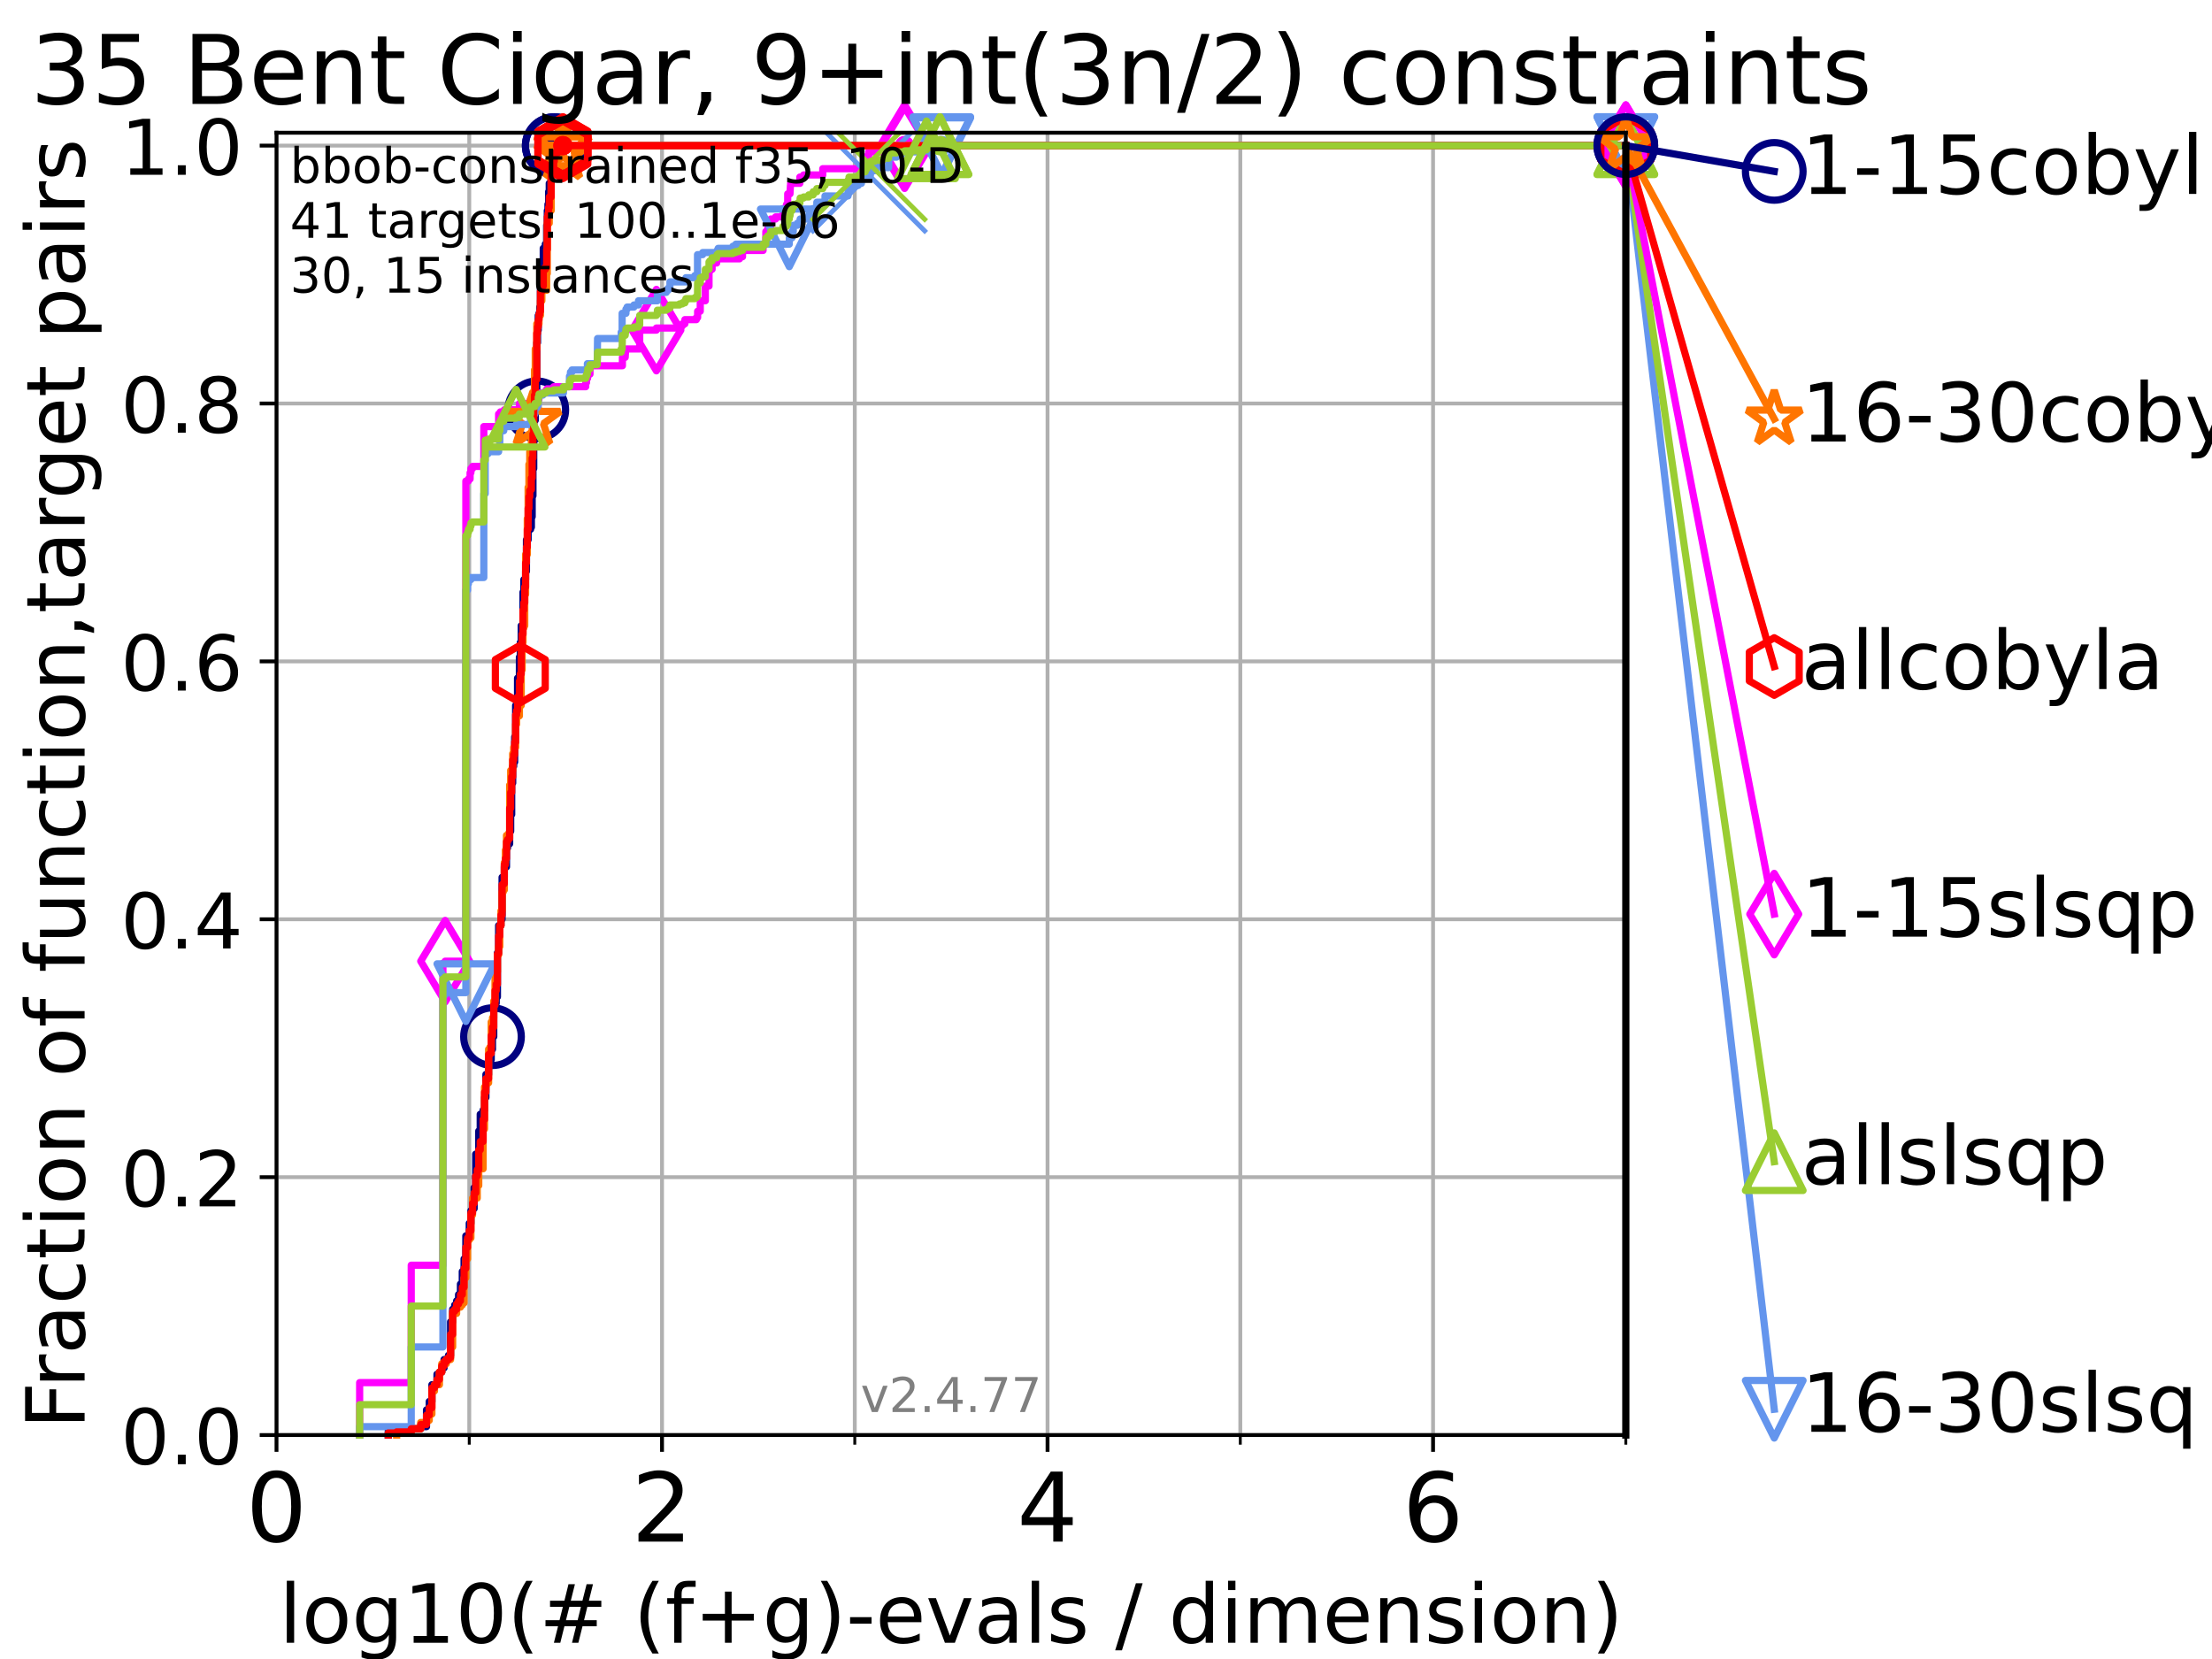 <?xml version="1.0" encoding="utf-8" standalone="no"?>
<!DOCTYPE svg PUBLIC "-//W3C//DTD SVG 1.1//EN"
  "http://www.w3.org/Graphics/SVG/1.1/DTD/svg11.dtd">
<!-- Created with matplotlib (https://matplotlib.org/) -->
<svg height="345.6pt" version="1.1" viewBox="0 0 460.8 345.6" width="460.8pt" xmlns="http://www.w3.org/2000/svg" xmlns:xlink="http://www.w3.org/1999/xlink">
 <defs>
  <style type="text/css">*{stroke-linecap:butt;stroke-linejoin:round;}</style>
 </defs>
 <g id="figure_1">
  <g id="patch_1">
   <path d="M 0 345.6 
L 460.8 345.6 
L 460.8 0 
L 0 0 
z
" style="fill:#ffffff;"/>
  </g>
  <g id="axes_1">
   <g id="patch_2">
    <path d="M 57.6 298.944 
L 338.688 298.944 
L 338.688 27.648 
L 57.6 27.648 
z
" style="fill:#ffffff;"/>
   </g>
   <g id="matplotlib.axis_1">
    <g id="xtick_1">
     <g id="line2d_1">
      <path clip-path="url(#pba7c439da7)" d="M 57.6 298.944 
L 57.6 27.648 
" style="fill:none;stroke:#b0b0b0;stroke-linecap:square;stroke-width:0.8;"/>
     </g>
     <g id="line2d_2">
      <defs>
       <path d="M 0 0 
L 0 3.5 
" id="m041df71cd6" style="stroke:#000000;stroke-width:0.8;"/>
      </defs>
      <g>
       <use style="stroke:#000000;stroke-width:0.8;" x="57.6" xlink:href="#m041df71cd6" y="298.944"/>
      </g>
     </g>
     <g id="text_1">
      <!-- 0 -->
      <g transform="translate(51.237 321.141)scale(0.2 -0.2)">
       <defs>
        <path d="M 31.781 66.406 
Q 24.172 66.406 20.328 58.906 
Q 16.5 51.422 16.5 36.375 
Q 16.5 21.391 20.328 13.891 
Q 24.172 6.391 31.781 6.391 
Q 39.453 6.391 43.281 13.891 
Q 47.125 21.391 47.125 36.375 
Q 47.125 51.422 43.281 58.906 
Q 39.453 66.406 31.781 66.406 
z
M 31.781 74.219 
Q 44.047 74.219 50.516 64.516 
Q 56.984 54.828 56.984 36.375 
Q 56.984 17.969 50.516 8.266 
Q 44.047 -1.422 31.781 -1.422 
Q 19.531 -1.422 13.062 8.266 
Q 6.594 17.969 6.594 36.375 
Q 6.594 54.828 13.062 64.516 
Q 19.531 74.219 31.781 74.219 
z
" id="DejaVuSans-48"/>
       </defs>
       <use xlink:href="#DejaVuSans-48"/>
      </g>
     </g>
    </g>
    <g id="xtick_2">
     <g id="line2d_3">
      <path clip-path="url(#pba7c439da7)" d="M 137.911 298.944 
L 137.911 27.648 
" style="fill:none;stroke:#b0b0b0;stroke-linecap:square;stroke-width:0.8;"/>
     </g>
     <g id="line2d_4">
      <g>
       <use style="stroke:#000000;stroke-width:0.8;" x="137.911" xlink:href="#m041df71cd6" y="298.944"/>
      </g>
     </g>
     <g id="text_2">
      <!-- 2 -->
      <g transform="translate(131.548 321.141)scale(0.2 -0.2)">
       <defs>
        <path d="M 19.188 8.297 
L 53.609 8.297 
L 53.609 0 
L 7.328 0 
L 7.328 8.297 
Q 12.938 14.109 22.625 23.891 
Q 32.328 33.688 34.812 36.531 
Q 39.547 41.844 41.422 45.531 
Q 43.312 49.219 43.312 52.781 
Q 43.312 58.594 39.234 62.25 
Q 35.156 65.922 28.609 65.922 
Q 23.969 65.922 18.812 64.312 
Q 13.672 62.703 7.812 59.422 
L 7.812 69.391 
Q 13.766 71.781 18.938 73 
Q 24.125 74.219 28.422 74.219 
Q 39.75 74.219 46.484 68.547 
Q 53.219 62.891 53.219 53.422 
Q 53.219 48.922 51.531 44.891 
Q 49.859 40.875 45.406 35.406 
Q 44.188 33.984 37.641 27.219 
Q 31.109 20.453 19.188 8.297 
z
" id="DejaVuSans-50"/>
       </defs>
       <use xlink:href="#DejaVuSans-50"/>
      </g>
     </g>
    </g>
    <g id="xtick_3">
     <g id="line2d_5">
      <path clip-path="url(#pba7c439da7)" d="M 218.222 298.944 
L 218.222 27.648 
" style="fill:none;stroke:#b0b0b0;stroke-linecap:square;stroke-width:0.8;"/>
     </g>
     <g id="line2d_6">
      <g>
       <use style="stroke:#000000;stroke-width:0.8;" x="218.222" xlink:href="#m041df71cd6" y="298.944"/>
      </g>
     </g>
     <g id="text_3">
      <!-- 4 -->
      <g transform="translate(211.859 321.141)scale(0.2 -0.2)">
       <defs>
        <path d="M 37.797 64.312 
L 12.891 25.391 
L 37.797 25.391 
z
M 35.203 72.906 
L 47.609 72.906 
L 47.609 25.391 
L 58.016 25.391 
L 58.016 17.188 
L 47.609 17.188 
L 47.609 0 
L 37.797 0 
L 37.797 17.188 
L 4.891 17.188 
L 4.891 26.703 
z
" id="DejaVuSans-52"/>
       </defs>
       <use xlink:href="#DejaVuSans-52"/>
      </g>
     </g>
    </g>
    <g id="xtick_4">
     <g id="line2d_7">
      <path clip-path="url(#pba7c439da7)" d="M 298.533 298.944 
L 298.533 27.648 
" style="fill:none;stroke:#b0b0b0;stroke-linecap:square;stroke-width:0.8;"/>
     </g>
     <g id="line2d_8">
      <g>
       <use style="stroke:#000000;stroke-width:0.8;" x="298.533" xlink:href="#m041df71cd6" y="298.944"/>
      </g>
     </g>
     <g id="text_4">
      <!-- 6 -->
      <g transform="translate(292.17 321.141)scale(0.2 -0.2)">
       <defs>
        <path d="M 33.016 40.375 
Q 26.375 40.375 22.484 35.828 
Q 18.609 31.297 18.609 23.391 
Q 18.609 15.531 22.484 10.953 
Q 26.375 6.391 33.016 6.391 
Q 39.656 6.391 43.531 10.953 
Q 47.406 15.531 47.406 23.391 
Q 47.406 31.297 43.531 35.828 
Q 39.656 40.375 33.016 40.375 
z
M 52.594 71.297 
L 52.594 62.312 
Q 48.875 64.062 45.094 64.984 
Q 41.312 65.922 37.594 65.922 
Q 27.828 65.922 22.672 59.328 
Q 17.531 52.734 16.797 39.406 
Q 19.672 43.656 24.016 45.922 
Q 28.375 48.188 33.594 48.188 
Q 44.578 48.188 50.953 41.516 
Q 57.328 34.859 57.328 23.391 
Q 57.328 12.156 50.688 5.359 
Q 44.047 -1.422 33.016 -1.422 
Q 20.359 -1.422 13.672 8.266 
Q 6.984 17.969 6.984 36.375 
Q 6.984 53.656 15.188 63.938 
Q 23.391 74.219 37.203 74.219 
Q 40.922 74.219 44.703 73.484 
Q 48.484 72.75 52.594 71.297 
z
" id="DejaVuSans-54"/>
       </defs>
       <use xlink:href="#DejaVuSans-54"/>
      </g>
     </g>
    </g>
    <g id="xtick_5">
     <g id="line2d_9">
      <path clip-path="url(#pba7c439da7)" d="M 97.755 298.944 
L 97.755 27.648 
" style="fill:none;stroke:#b0b0b0;stroke-linecap:square;stroke-width:0.8;"/>
     </g>
     <g id="line2d_10">
      <defs>
       <path d="M 0 0 
L 0 2 
" id="mb05a5459ce" style="stroke:#000000;stroke-width:0.6;"/>
      </defs>
      <g>
       <use style="stroke:#000000;stroke-width:0.6;" x="97.755" xlink:href="#mb05a5459ce" y="298.944"/>
      </g>
     </g>
    </g>
    <g id="xtick_6">
     <g id="line2d_11">
      <path clip-path="url(#pba7c439da7)" d="M 178.066 298.944 
L 178.066 27.648 
" style="fill:none;stroke:#b0b0b0;stroke-linecap:square;stroke-width:0.8;"/>
     </g>
     <g id="line2d_12">
      <g>
       <use style="stroke:#000000;stroke-width:0.6;" x="178.066" xlink:href="#mb05a5459ce" y="298.944"/>
      </g>
     </g>
    </g>
    <g id="xtick_7">
     <g id="line2d_13">
      <path clip-path="url(#pba7c439da7)" d="M 258.377 298.944 
L 258.377 27.648 
" style="fill:none;stroke:#b0b0b0;stroke-linecap:square;stroke-width:0.8;"/>
     </g>
     <g id="line2d_14">
      <g>
       <use style="stroke:#000000;stroke-width:0.6;" x="258.377" xlink:href="#mb05a5459ce" y="298.944"/>
      </g>
     </g>
    </g>
    <g id="xtick_8">
     <g id="line2d_15">
      <path clip-path="url(#pba7c439da7)" d="M 338.688 298.944 
L 338.688 27.648 
" style="fill:none;stroke:#b0b0b0;stroke-linecap:square;stroke-width:0.8;"/>
     </g>
     <g id="line2d_16">
      <g>
       <use style="stroke:#000000;stroke-width:0.6;" x="338.688" xlink:href="#mb05a5459ce" y="298.944"/>
      </g>
     </g>
    </g>
    <g id="text_5">
     <!-- log10(# (f+g)-evals / dimension) -->
     <g transform="translate(58.145 342.218)scale(0.17 -0.17)">
      <defs>
       <path d="M 9.422 75.984 
L 18.406 75.984 
L 18.406 0 
L 9.422 0 
z
" id="DejaVuSans-108"/>
       <path d="M 30.609 48.391 
Q 23.391 48.391 19.188 42.75 
Q 14.984 37.109 14.984 27.297 
Q 14.984 17.484 19.156 11.844 
Q 23.344 6.203 30.609 6.203 
Q 37.797 6.203 41.984 11.859 
Q 46.188 17.531 46.188 27.297 
Q 46.188 37.016 41.984 42.703 
Q 37.797 48.391 30.609 48.391 
z
M 30.609 56 
Q 42.328 56 49.016 48.375 
Q 55.719 40.766 55.719 27.297 
Q 55.719 13.875 49.016 6.219 
Q 42.328 -1.422 30.609 -1.422 
Q 18.844 -1.422 12.172 6.219 
Q 5.516 13.875 5.516 27.297 
Q 5.516 40.766 12.172 48.375 
Q 18.844 56 30.609 56 
z
" id="DejaVuSans-111"/>
       <path d="M 45.406 27.984 
Q 45.406 37.75 41.375 43.109 
Q 37.359 48.484 30.078 48.484 
Q 22.859 48.484 18.828 43.109 
Q 14.797 37.75 14.797 27.984 
Q 14.797 18.266 18.828 12.891 
Q 22.859 7.516 30.078 7.516 
Q 37.359 7.516 41.375 12.891 
Q 45.406 18.266 45.406 27.984 
z
M 54.391 6.781 
Q 54.391 -7.172 48.188 -13.984 
Q 42 -20.797 29.203 -20.797 
Q 24.469 -20.797 20.266 -20.094 
Q 16.062 -19.391 12.109 -17.922 
L 12.109 -9.188 
Q 16.062 -11.328 19.922 -12.344 
Q 23.781 -13.375 27.781 -13.375 
Q 36.625 -13.375 41.016 -8.766 
Q 45.406 -4.156 45.406 5.172 
L 45.406 9.625 
Q 42.625 4.781 38.281 2.391 
Q 33.938 0 27.875 0 
Q 17.828 0 11.672 7.656 
Q 5.516 15.328 5.516 27.984 
Q 5.516 40.672 11.672 48.328 
Q 17.828 56 27.875 56 
Q 33.938 56 38.281 53.609 
Q 42.625 51.219 45.406 46.391 
L 45.406 54.688 
L 54.391 54.688 
z
" id="DejaVuSans-103"/>
       <path d="M 12.406 8.297 
L 28.516 8.297 
L 28.516 63.922 
L 10.984 60.406 
L 10.984 69.391 
L 28.422 72.906 
L 38.281 72.906 
L 38.281 8.297 
L 54.391 8.297 
L 54.391 0 
L 12.406 0 
z
" id="DejaVuSans-49"/>
       <path d="M 31 75.875 
Q 24.469 64.656 21.281 53.656 
Q 18.109 42.672 18.109 31.391 
Q 18.109 20.125 21.312 9.062 
Q 24.516 -2 31 -13.188 
L 23.188 -13.188 
Q 15.875 -1.703 12.234 9.375 
Q 8.594 20.453 8.594 31.391 
Q 8.594 42.281 12.203 53.312 
Q 15.828 64.359 23.188 75.875 
z
" id="DejaVuSans-40"/>
       <path d="M 51.125 44 
L 36.922 44 
L 32.812 27.688 
L 47.125 27.688 
z
M 43.797 71.781 
L 38.719 51.516 
L 52.984 51.516 
L 58.109 71.781 
L 65.922 71.781 
L 60.891 51.516 
L 76.125 51.516 
L 76.125 44 
L 58.984 44 
L 54.984 27.688 
L 70.516 27.688 
L 70.516 20.219 
L 53.078 20.219 
L 48 0 
L 40.188 0 
L 45.219 20.219 
L 30.906 20.219 
L 25.875 0 
L 18.016 0 
L 23.094 20.219 
L 7.719 20.219 
L 7.719 27.688 
L 24.906 27.688 
L 29 44 
L 13.281 44 
L 13.281 51.516 
L 30.906 51.516 
L 35.891 71.781 
z
" id="DejaVuSans-35"/>
       <path id="DejaVuSans-32"/>
       <path d="M 37.109 75.984 
L 37.109 68.5 
L 28.516 68.5 
Q 23.688 68.5 21.797 66.547 
Q 19.922 64.594 19.922 59.516 
L 19.922 54.688 
L 34.719 54.688 
L 34.719 47.703 
L 19.922 47.703 
L 19.922 0 
L 10.891 0 
L 10.891 47.703 
L 2.297 47.703 
L 2.297 54.688 
L 10.891 54.688 
L 10.891 58.5 
Q 10.891 67.625 15.141 71.797 
Q 19.391 75.984 28.609 75.984 
z
" id="DejaVuSans-102"/>
       <path d="M 46 62.703 
L 46 35.5 
L 73.188 35.5 
L 73.188 27.203 
L 46 27.203 
L 46 0 
L 37.797 0 
L 37.797 27.203 
L 10.594 27.203 
L 10.594 35.5 
L 37.797 35.5 
L 37.797 62.703 
z
" id="DejaVuSans-43"/>
       <path d="M 8.016 75.875 
L 15.828 75.875 
Q 23.141 64.359 26.781 53.312 
Q 30.422 42.281 30.422 31.391 
Q 30.422 20.453 26.781 9.375 
Q 23.141 -1.703 15.828 -13.188 
L 8.016 -13.188 
Q 14.5 -2 17.703 9.062 
Q 20.906 20.125 20.906 31.391 
Q 20.906 42.672 17.703 53.656 
Q 14.5 64.656 8.016 75.875 
z
" id="DejaVuSans-41"/>
       <path d="M 4.891 31.391 
L 31.203 31.391 
L 31.203 23.391 
L 4.891 23.391 
z
" id="DejaVuSans-45"/>
       <path d="M 56.203 29.594 
L 56.203 25.203 
L 14.891 25.203 
Q 15.484 15.922 20.484 11.062 
Q 25.484 6.203 34.422 6.203 
Q 39.594 6.203 44.453 7.469 
Q 49.312 8.734 54.109 11.281 
L 54.109 2.781 
Q 49.266 0.734 44.188 -0.344 
Q 39.109 -1.422 33.891 -1.422 
Q 20.797 -1.422 13.156 6.188 
Q 5.516 13.812 5.516 26.812 
Q 5.516 40.234 12.766 48.109 
Q 20.016 56 32.328 56 
Q 43.359 56 49.781 48.891 
Q 56.203 41.797 56.203 29.594 
z
M 47.219 32.234 
Q 47.125 39.594 43.094 43.984 
Q 39.062 48.391 32.422 48.391 
Q 24.906 48.391 20.391 44.141 
Q 15.875 39.891 15.188 32.172 
z
" id="DejaVuSans-101"/>
       <path d="M 2.984 54.688 
L 12.5 54.688 
L 29.594 8.797 
L 46.688 54.688 
L 56.203 54.688 
L 35.688 0 
L 23.484 0 
z
" id="DejaVuSans-118"/>
       <path d="M 34.281 27.484 
Q 23.391 27.484 19.188 25 
Q 14.984 22.516 14.984 16.5 
Q 14.984 11.719 18.141 8.906 
Q 21.297 6.109 26.703 6.109 
Q 34.188 6.109 38.703 11.406 
Q 43.219 16.703 43.219 25.484 
L 43.219 27.484 
z
M 52.203 31.203 
L 52.203 0 
L 43.219 0 
L 43.219 8.297 
Q 40.141 3.328 35.547 0.953 
Q 30.953 -1.422 24.312 -1.422 
Q 15.922 -1.422 10.953 3.297 
Q 6 8.016 6 15.922 
Q 6 25.141 12.172 29.828 
Q 18.359 34.516 30.609 34.516 
L 43.219 34.516 
L 43.219 35.406 
Q 43.219 41.609 39.141 45 
Q 35.062 48.391 27.688 48.391 
Q 23 48.391 18.547 47.266 
Q 14.109 46.141 10.016 43.891 
L 10.016 52.203 
Q 14.938 54.109 19.578 55.047 
Q 24.219 56 28.609 56 
Q 40.484 56 46.344 49.844 
Q 52.203 43.703 52.203 31.203 
z
" id="DejaVuSans-97"/>
       <path d="M 44.281 53.078 
L 44.281 44.578 
Q 40.484 46.531 36.375 47.5 
Q 32.281 48.484 27.875 48.484 
Q 21.188 48.484 17.844 46.438 
Q 14.5 44.391 14.5 40.281 
Q 14.5 37.156 16.891 35.375 
Q 19.281 33.594 26.516 31.984 
L 29.594 31.297 
Q 39.156 29.25 43.188 25.516 
Q 47.219 21.781 47.219 15.094 
Q 47.219 7.469 41.188 3.016 
Q 35.156 -1.422 24.609 -1.422 
Q 20.219 -1.422 15.453 -0.562 
Q 10.688 0.297 5.422 2 
L 5.422 11.281 
Q 10.406 8.688 15.234 7.391 
Q 20.062 6.109 24.812 6.109 
Q 31.156 6.109 34.562 8.281 
Q 37.984 10.453 37.984 14.406 
Q 37.984 18.062 35.516 20.016 
Q 33.062 21.969 24.703 23.781 
L 21.578 24.516 
Q 13.234 26.266 9.516 29.906 
Q 5.812 33.547 5.812 39.891 
Q 5.812 47.609 11.281 51.797 
Q 16.75 56 26.812 56 
Q 31.781 56 36.172 55.266 
Q 40.578 54.547 44.281 53.078 
z
" id="DejaVuSans-115"/>
       <path d="M 25.391 72.906 
L 33.688 72.906 
L 8.297 -9.281 
L 0 -9.281 
z
" id="DejaVuSans-47"/>
       <path d="M 45.406 46.391 
L 45.406 75.984 
L 54.391 75.984 
L 54.391 0 
L 45.406 0 
L 45.406 8.203 
Q 42.578 3.328 38.25 0.953 
Q 33.938 -1.422 27.875 -1.422 
Q 17.969 -1.422 11.734 6.484 
Q 5.516 14.406 5.516 27.297 
Q 5.516 40.188 11.734 48.094 
Q 17.969 56 27.875 56 
Q 33.938 56 38.25 53.625 
Q 42.578 51.266 45.406 46.391 
z
M 14.797 27.297 
Q 14.797 17.391 18.875 11.75 
Q 22.953 6.109 30.078 6.109 
Q 37.203 6.109 41.297 11.75 
Q 45.406 17.391 45.406 27.297 
Q 45.406 37.203 41.297 42.844 
Q 37.203 48.484 30.078 48.484 
Q 22.953 48.484 18.875 42.844 
Q 14.797 37.203 14.797 27.297 
z
" id="DejaVuSans-100"/>
       <path d="M 9.422 54.688 
L 18.406 54.688 
L 18.406 0 
L 9.422 0 
z
M 9.422 75.984 
L 18.406 75.984 
L 18.406 64.594 
L 9.422 64.594 
z
" id="DejaVuSans-105"/>
       <path d="M 52 44.188 
Q 55.375 50.25 60.062 53.125 
Q 64.75 56 71.094 56 
Q 79.641 56 84.281 50.016 
Q 88.922 44.047 88.922 33.016 
L 88.922 0 
L 79.891 0 
L 79.891 32.719 
Q 79.891 40.578 77.094 44.375 
Q 74.312 48.188 68.609 48.188 
Q 61.625 48.188 57.562 43.547 
Q 53.516 38.922 53.516 30.906 
L 53.516 0 
L 44.484 0 
L 44.484 32.719 
Q 44.484 40.625 41.703 44.406 
Q 38.922 48.188 33.109 48.188 
Q 26.219 48.188 22.156 43.531 
Q 18.109 38.875 18.109 30.906 
L 18.109 0 
L 9.078 0 
L 9.078 54.688 
L 18.109 54.688 
L 18.109 46.188 
Q 21.188 51.219 25.484 53.609 
Q 29.781 56 35.688 56 
Q 41.656 56 45.828 52.969 
Q 50 49.953 52 44.188 
z
" id="DejaVuSans-109"/>
       <path d="M 54.891 33.016 
L 54.891 0 
L 45.906 0 
L 45.906 32.719 
Q 45.906 40.484 42.875 44.328 
Q 39.844 48.188 33.797 48.188 
Q 26.516 48.188 22.312 43.547 
Q 18.109 38.922 18.109 30.906 
L 18.109 0 
L 9.078 0 
L 9.078 54.688 
L 18.109 54.688 
L 18.109 46.188 
Q 21.344 51.125 25.703 53.562 
Q 30.078 56 35.797 56 
Q 45.219 56 50.047 50.172 
Q 54.891 44.344 54.891 33.016 
z
" id="DejaVuSans-110"/>
      </defs>
      <use xlink:href="#DejaVuSans-108"/>
      <use x="27.783" xlink:href="#DejaVuSans-111"/>
      <use x="88.965" xlink:href="#DejaVuSans-103"/>
      <use x="152.441" xlink:href="#DejaVuSans-49"/>
      <use x="216.064" xlink:href="#DejaVuSans-48"/>
      <use x="279.688" xlink:href="#DejaVuSans-40"/>
      <use x="318.701" xlink:href="#DejaVuSans-35"/>
      <use x="402.49" xlink:href="#DejaVuSans-32"/>
      <use x="434.277" xlink:href="#DejaVuSans-40"/>
      <use x="473.291" xlink:href="#DejaVuSans-102"/>
      <use x="508.496" xlink:href="#DejaVuSans-43"/>
      <use x="592.285" xlink:href="#DejaVuSans-103"/>
      <use x="655.762" xlink:href="#DejaVuSans-41"/>
      <use x="694.775" xlink:href="#DejaVuSans-45"/>
      <use x="730.859" xlink:href="#DejaVuSans-101"/>
      <use x="792.383" xlink:href="#DejaVuSans-118"/>
      <use x="851.562" xlink:href="#DejaVuSans-97"/>
      <use x="912.842" xlink:href="#DejaVuSans-108"/>
      <use x="940.625" xlink:href="#DejaVuSans-115"/>
      <use x="992.725" xlink:href="#DejaVuSans-32"/>
      <use x="1024.512" xlink:href="#DejaVuSans-47"/>
      <use x="1058.203" xlink:href="#DejaVuSans-32"/>
      <use x="1089.99" xlink:href="#DejaVuSans-100"/>
      <use x="1153.467" xlink:href="#DejaVuSans-105"/>
      <use x="1181.25" xlink:href="#DejaVuSans-109"/>
      <use x="1278.662" xlink:href="#DejaVuSans-101"/>
      <use x="1340.186" xlink:href="#DejaVuSans-110"/>
      <use x="1403.564" xlink:href="#DejaVuSans-115"/>
      <use x="1455.664" xlink:href="#DejaVuSans-105"/>
      <use x="1483.447" xlink:href="#DejaVuSans-111"/>
      <use x="1544.629" xlink:href="#DejaVuSans-110"/>
      <use x="1608.008" xlink:href="#DejaVuSans-41"/>
     </g>
    </g>
   </g>
   <g id="matplotlib.axis_2">
    <g id="ytick_1">
     <g id="line2d_17">
      <path clip-path="url(#pba7c439da7)" d="M 57.6 298.944 
L 338.688 298.944 
" style="fill:none;stroke:#b0b0b0;stroke-linecap:square;stroke-width:0.8;"/>
     </g>
     <g id="line2d_18">
      <defs>
       <path d="M 0 0 
L -3.5 0 
" id="m425d762998" style="stroke:#000000;stroke-width:0.8;"/>
      </defs>
      <g>
       <use style="stroke:#000000;stroke-width:0.8;" x="57.6" xlink:href="#m425d762998" y="298.944"/>
      </g>
     </g>
     <g id="text_6">
      <!-- 0.0 -->
      <g transform="translate(25.155 305.023)scale(0.16 -0.16)">
       <defs>
        <path d="M 10.688 12.406 
L 21 12.406 
L 21 0 
L 10.688 0 
z
" id="DejaVuSans-46"/>
       </defs>
       <use xlink:href="#DejaVuSans-48"/>
       <use x="63.623" xlink:href="#DejaVuSans-46"/>
       <use x="95.41" xlink:href="#DejaVuSans-48"/>
      </g>
     </g>
    </g>
    <g id="ytick_2">
     <g id="line2d_19">
      <path clip-path="url(#pba7c439da7)" d="M 57.6 245.222 
L 338.688 245.222 
" style="fill:none;stroke:#b0b0b0;stroke-linecap:square;stroke-width:0.8;"/>
     </g>
     <g id="line2d_20">
      <g>
       <use style="stroke:#000000;stroke-width:0.8;" x="57.6" xlink:href="#m425d762998" y="245.222"/>
      </g>
     </g>
     <g id="text_7">
      <!-- 0.2 -->
      <g transform="translate(25.155 251.301)scale(0.16 -0.16)">
       <use xlink:href="#DejaVuSans-48"/>
       <use x="63.623" xlink:href="#DejaVuSans-46"/>
       <use x="95.41" xlink:href="#DejaVuSans-50"/>
      </g>
     </g>
    </g>
    <g id="ytick_3">
     <g id="line2d_21">
      <path clip-path="url(#pba7c439da7)" d="M 57.6 191.5 
L 338.688 191.5 
" style="fill:none;stroke:#b0b0b0;stroke-linecap:square;stroke-width:0.8;"/>
     </g>
     <g id="line2d_22">
      <g>
       <use style="stroke:#000000;stroke-width:0.8;" x="57.6" xlink:href="#m425d762998" y="191.5"/>
      </g>
     </g>
     <g id="text_8">
      <!-- 0.4 -->
      <g transform="translate(25.155 197.579)scale(0.16 -0.16)">
       <use xlink:href="#DejaVuSans-48"/>
       <use x="63.623" xlink:href="#DejaVuSans-46"/>
       <use x="95.41" xlink:href="#DejaVuSans-52"/>
      </g>
     </g>
    </g>
    <g id="ytick_4">
     <g id="line2d_23">
      <path clip-path="url(#pba7c439da7)" d="M 57.6 137.778 
L 338.688 137.778 
" style="fill:none;stroke:#b0b0b0;stroke-linecap:square;stroke-width:0.8;"/>
     </g>
     <g id="line2d_24">
      <g>
       <use style="stroke:#000000;stroke-width:0.8;" x="57.6" xlink:href="#m425d762998" y="137.778"/>
      </g>
     </g>
     <g id="text_9">
      <!-- 0.6 -->
      <g transform="translate(25.155 143.857)scale(0.16 -0.16)">
       <use xlink:href="#DejaVuSans-48"/>
       <use x="63.623" xlink:href="#DejaVuSans-46"/>
       <use x="95.41" xlink:href="#DejaVuSans-54"/>
      </g>
     </g>
    </g>
    <g id="ytick_5">
     <g id="line2d_25">
      <path clip-path="url(#pba7c439da7)" d="M 57.6 84.056 
L 338.688 84.056 
" style="fill:none;stroke:#b0b0b0;stroke-linecap:square;stroke-width:0.8;"/>
     </g>
     <g id="line2d_26">
      <g>
       <use style="stroke:#000000;stroke-width:0.8;" x="57.6" xlink:href="#m425d762998" y="84.056"/>
      </g>
     </g>
     <g id="text_10">
      <!-- 0.8 -->
      <g transform="translate(25.155 90.135)scale(0.16 -0.16)">
       <defs>
        <path d="M 31.781 34.625 
Q 24.75 34.625 20.719 30.859 
Q 16.703 27.094 16.703 20.516 
Q 16.703 13.922 20.719 10.156 
Q 24.75 6.391 31.781 6.391 
Q 38.812 6.391 42.859 10.172 
Q 46.922 13.969 46.922 20.516 
Q 46.922 27.094 42.891 30.859 
Q 38.875 34.625 31.781 34.625 
z
M 21.922 38.812 
Q 15.578 40.375 12.031 44.719 
Q 8.5 49.078 8.5 55.328 
Q 8.5 64.062 14.719 69.141 
Q 20.953 74.219 31.781 74.219 
Q 42.672 74.219 48.875 69.141 
Q 55.078 64.062 55.078 55.328 
Q 55.078 49.078 51.531 44.719 
Q 48 40.375 41.703 38.812 
Q 48.828 37.156 52.797 32.312 
Q 56.781 27.484 56.781 20.516 
Q 56.781 9.906 50.312 4.234 
Q 43.844 -1.422 31.781 -1.422 
Q 19.734 -1.422 13.25 4.234 
Q 6.781 9.906 6.781 20.516 
Q 6.781 27.484 10.781 32.312 
Q 14.797 37.156 21.922 38.812 
z
M 18.312 54.391 
Q 18.312 48.734 21.844 45.562 
Q 25.391 42.391 31.781 42.391 
Q 38.141 42.391 41.719 45.562 
Q 45.312 48.734 45.312 54.391 
Q 45.312 60.062 41.719 63.234 
Q 38.141 66.406 31.781 66.406 
Q 25.391 66.406 21.844 63.234 
Q 18.312 60.062 18.312 54.391 
z
" id="DejaVuSans-56"/>
       </defs>
       <use xlink:href="#DejaVuSans-48"/>
       <use x="63.623" xlink:href="#DejaVuSans-46"/>
       <use x="95.41" xlink:href="#DejaVuSans-56"/>
      </g>
     </g>
    </g>
    <g id="ytick_6">
     <g id="line2d_27">
      <path clip-path="url(#pba7c439da7)" d="M 57.6 30.334 
L 338.688 30.334 
" style="fill:none;stroke:#b0b0b0;stroke-linecap:square;stroke-width:0.8;"/>
     </g>
     <g id="line2d_28">
      <g>
       <use style="stroke:#000000;stroke-width:0.8;" x="57.6" xlink:href="#m425d762998" y="30.334"/>
      </g>
     </g>
     <g id="text_11">
      <!-- 1.0 -->
      <g transform="translate(25.155 36.413)scale(0.16 -0.16)">
       <use xlink:href="#DejaVuSans-49"/>
       <use x="63.623" xlink:href="#DejaVuSans-46"/>
       <use x="95.41" xlink:href="#DejaVuSans-48"/>
      </g>
     </g>
    </g>
    <g id="text_12">
     <!-- Fraction of function,target pairs -->
     <g transform="translate(17.62 297.681)rotate(-90)scale(0.17 -0.17)">
      <defs>
       <path d="M 9.812 72.906 
L 51.703 72.906 
L 51.703 64.594 
L 19.672 64.594 
L 19.672 43.109 
L 48.578 43.109 
L 48.578 34.812 
L 19.672 34.812 
L 19.672 0 
L 9.812 0 
z
" id="DejaVuSans-70"/>
       <path d="M 41.109 46.297 
Q 39.594 47.172 37.812 47.578 
Q 36.031 48 33.891 48 
Q 26.266 48 22.188 43.047 
Q 18.109 38.094 18.109 28.812 
L 18.109 0 
L 9.078 0 
L 9.078 54.688 
L 18.109 54.688 
L 18.109 46.188 
Q 20.953 51.172 25.484 53.578 
Q 30.031 56 36.531 56 
Q 37.453 56 38.578 55.875 
Q 39.703 55.766 41.062 55.516 
z
" id="DejaVuSans-114"/>
       <path d="M 48.781 52.594 
L 48.781 44.188 
Q 44.969 46.297 41.141 47.344 
Q 37.312 48.391 33.406 48.391 
Q 24.656 48.391 19.812 42.844 
Q 14.984 37.312 14.984 27.297 
Q 14.984 17.281 19.812 11.734 
Q 24.656 6.203 33.406 6.203 
Q 37.312 6.203 41.141 7.25 
Q 44.969 8.297 48.781 10.406 
L 48.781 2.094 
Q 45.016 0.344 40.984 -0.531 
Q 36.969 -1.422 32.422 -1.422 
Q 20.062 -1.422 12.781 6.344 
Q 5.516 14.109 5.516 27.297 
Q 5.516 40.672 12.859 48.328 
Q 20.219 56 33.016 56 
Q 37.156 56 41.109 55.141 
Q 45.062 54.297 48.781 52.594 
z
" id="DejaVuSans-99"/>
       <path d="M 18.312 70.219 
L 18.312 54.688 
L 36.812 54.688 
L 36.812 47.703 
L 18.312 47.703 
L 18.312 18.016 
Q 18.312 11.328 20.141 9.422 
Q 21.969 7.516 27.594 7.516 
L 36.812 7.516 
L 36.812 0 
L 27.594 0 
Q 17.188 0 13.234 3.875 
Q 9.281 7.766 9.281 18.016 
L 9.281 47.703 
L 2.688 47.703 
L 2.688 54.688 
L 9.281 54.688 
L 9.281 70.219 
z
" id="DejaVuSans-116"/>
       <path d="M 8.5 21.578 
L 8.5 54.688 
L 17.484 54.688 
L 17.484 21.922 
Q 17.484 14.156 20.5 10.266 
Q 23.531 6.391 29.594 6.391 
Q 36.859 6.391 41.078 11.031 
Q 45.312 15.672 45.312 23.688 
L 45.312 54.688 
L 54.297 54.688 
L 54.297 0 
L 45.312 0 
L 45.312 8.406 
Q 42.047 3.422 37.719 1 
Q 33.406 -1.422 27.688 -1.422 
Q 18.266 -1.422 13.375 4.438 
Q 8.5 10.297 8.5 21.578 
z
M 31.109 56 
z
" id="DejaVuSans-117"/>
       <path d="M 11.719 12.406 
L 22.016 12.406 
L 22.016 4 
L 14.016 -11.625 
L 7.719 -11.625 
L 11.719 4 
z
" id="DejaVuSans-44"/>
       <path d="M 18.109 8.203 
L 18.109 -20.797 
L 9.078 -20.797 
L 9.078 54.688 
L 18.109 54.688 
L 18.109 46.391 
Q 20.953 51.266 25.266 53.625 
Q 29.594 56 35.594 56 
Q 45.562 56 51.781 48.094 
Q 58.016 40.188 58.016 27.297 
Q 58.016 14.406 51.781 6.484 
Q 45.562 -1.422 35.594 -1.422 
Q 29.594 -1.422 25.266 0.953 
Q 20.953 3.328 18.109 8.203 
z
M 48.688 27.297 
Q 48.688 37.203 44.609 42.844 
Q 40.531 48.484 33.406 48.484 
Q 26.266 48.484 22.188 42.844 
Q 18.109 37.203 18.109 27.297 
Q 18.109 17.391 22.188 11.75 
Q 26.266 6.109 33.406 6.109 
Q 40.531 6.109 44.609 11.75 
Q 48.688 17.391 48.688 27.297 
z
" id="DejaVuSans-112"/>
      </defs>
      <use xlink:href="#DejaVuSans-70"/>
      <use x="50.27" xlink:href="#DejaVuSans-114"/>
      <use x="91.383" xlink:href="#DejaVuSans-97"/>
      <use x="152.662" xlink:href="#DejaVuSans-99"/>
      <use x="207.643" xlink:href="#DejaVuSans-116"/>
      <use x="246.852" xlink:href="#DejaVuSans-105"/>
      <use x="274.635" xlink:href="#DejaVuSans-111"/>
      <use x="335.816" xlink:href="#DejaVuSans-110"/>
      <use x="399.195" xlink:href="#DejaVuSans-32"/>
      <use x="430.982" xlink:href="#DejaVuSans-111"/>
      <use x="492.164" xlink:href="#DejaVuSans-102"/>
      <use x="527.369" xlink:href="#DejaVuSans-32"/>
      <use x="559.156" xlink:href="#DejaVuSans-102"/>
      <use x="594.361" xlink:href="#DejaVuSans-117"/>
      <use x="657.74" xlink:href="#DejaVuSans-110"/>
      <use x="721.119" xlink:href="#DejaVuSans-99"/>
      <use x="776.1" xlink:href="#DejaVuSans-116"/>
      <use x="815.309" xlink:href="#DejaVuSans-105"/>
      <use x="843.092" xlink:href="#DejaVuSans-111"/>
      <use x="904.273" xlink:href="#DejaVuSans-110"/>
      <use x="967.652" xlink:href="#DejaVuSans-44"/>
      <use x="999.439" xlink:href="#DejaVuSans-116"/>
      <use x="1038.648" xlink:href="#DejaVuSans-97"/>
      <use x="1099.928" xlink:href="#DejaVuSans-114"/>
      <use x="1139.291" xlink:href="#DejaVuSans-103"/>
      <use x="1202.768" xlink:href="#DejaVuSans-101"/>
      <use x="1264.291" xlink:href="#DejaVuSans-116"/>
      <use x="1303.5" xlink:href="#DejaVuSans-32"/>
      <use x="1335.287" xlink:href="#DejaVuSans-112"/>
      <use x="1398.764" xlink:href="#DejaVuSans-97"/>
      <use x="1460.043" xlink:href="#DejaVuSans-105"/>
      <use x="1487.826" xlink:href="#DejaVuSans-114"/>
      <use x="1528.939" xlink:href="#DejaVuSans-115"/>
     </g>
    </g>
   </g>
   <g id="line2d_29">
    <defs>
     <path d="M 0 1.5 
C 0.398 1.5 0.779 1.342 1.061 1.061 
C 1.342 0.779 1.5 0.398 1.5 0 
C 1.5 -0.398 1.342 -0.779 1.061 -1.061 
C 0.779 -1.342 0.398 -1.5 0 -1.5 
C -0.398 -1.5 -0.779 -1.342 -1.061 -1.061 
C -1.342 -0.779 -1.5 -0.398 -1.5 0 
C -1.5 0.398 -1.342 0.779 -1.061 1.061 
C -0.779 1.342 -0.398 1.5 0 1.5 
z
" id="m59063a7dc5" style="stroke:#000080;"/>
    </defs>
    <g>
     <use style="fill:#000080;stroke:#000080;" x="115.46" xlink:href="#m59063a7dc5" y="30.334"/>
     <use style="fill:#000080;stroke:#000080;" x="115.46" xlink:href="#m59063a7dc5" y="30.334"/>
    </g>
   </g>
   <g id="line2d_30">
    <path d="M 80.881 298.944 
L 80.881 298.07 
L 85.667 298.07 
L 85.667 297.634 
L 87.644 297.634 
L 87.644 297.197 
L 88.847 297.197 
L 88.847 293.703 
L 89.419 293.703 
L 89.419 291.956 
L 89.973 291.956 
L 89.973 288.462 
L 91.03 288.462 
L 91.03 286.278 
L 91.535 286.278 
L 91.535 285.841 
L 92.027 285.841 
L 92.027 284.968 
L 92.504 284.968 
L 92.504 283.22 
L 93.422 283.22 
L 93.422 282.347 
L 93.864 282.347 
L 93.864 275.359 
L 94.295 275.359 
L 94.295 272.738 
L 94.715 272.738 
L 94.715 271.865 
L 95.125 271.865 
L 95.125 270.991 
L 95.526 270.991 
L 95.526 269.681 
L 95.918 269.681 
L 95.918 267.497 
L 96.301 267.497 
L 96.301 264.876 
L 96.676 264.876 
L 96.676 262.256 
L 97.044 262.256 
L 97.044 257.451 
L 97.755 257.451 
L 97.755 254.831 
L 98.101 254.831 
L 98.101 252.21 
L 98.439 252.21 
L 98.439 251.773 
L 98.772 251.773 
L 98.772 247.406 
L 99.098 247.406 
L 99.098 240.418 
L 99.732 240.418 
L 99.732 235.613 
L 100.04 235.613 
L 100.04 232.119 
L 100.642 232.119 
L 100.642 231.246 
L 100.935 231.246 
L 100.935 228.625 
L 101.223 228.625 
L 101.223 223.821 
L 101.786 223.821 
L 101.786 220.763 
L 102.331 220.763 
L 102.331 218.579 
L 102.597 218.579 
L 102.597 215.959 
L 102.859 215.959 
L 102.859 210.281 
L 103.118 210.281 
L 103.118 208.971 
L 103.372 208.971 
L 103.372 207.66 
L 103.623 207.66 
L 103.623 198.488 
L 103.871 198.488 
L 103.871 192.81 
L 104.355 192.81 
L 104.355 191.5 
L 104.592 191.5 
L 104.592 182.765 
L 105.057 182.765 
L 105.057 180.581 
L 105.51 180.581 
L 105.51 176.65 
L 105.733 176.65 
L 105.733 175.777 
L 106.169 175.777 
L 106.169 173.156 
L 106.383 173.156 
L 106.383 169.662 
L 106.594 169.662 
L 106.594 163.11 
L 106.803 163.11 
L 106.803 159.616 
L 107.009 159.616 
L 107.009 158.743 
L 107.213 158.743 
L 107.213 153.502 
L 107.415 153.502 
L 107.415 146.95 
L 107.811 146.95 
L 107.811 141.272 
L 108.199 141.272 
L 108.199 136.905 
L 108.389 136.905 
L 108.389 133.847 
L 108.578 133.847 
L 108.578 130.353 
L 108.949 130.353 
L 108.949 123.365 
L 109.132 123.365 
L 109.132 120.744 
L 109.491 120.744 
L 109.491 118.997 
L 109.668 118.997 
L 109.668 112.446 
L 110.017 112.446 
L 110.017 110.262 
L 110.527 110.262 
L 110.527 109.825 
L 110.694 109.825 
L 110.694 107.641 
L 110.86 107.641 
L 110.86 103.274 
L 111.023 103.274 
L 111.023 97.596 
L 111.186 97.596 
L 111.186 87.55 
L 111.506 87.55 
L 111.506 85.366 
L 111.82 85.366 
L 111.82 71.39 
L 111.975 71.39 
L 111.975 68.769 
L 112.128 68.769 
L 112.128 65.712 
L 112.281 65.712 
L 112.281 65.275 
L 112.432 65.275 
L 112.432 63.965 
L 112.581 63.965 
L 112.581 58.724 
L 113.168 58.724 
L 113.168 51.736 
L 113.595 51.736 
L 113.595 50.862 
L 113.874 50.862 
L 113.874 46.931 
L 114.012 46.931 
L 114.012 43.874 
L 114.148 43.874 
L 114.148 42.563 
L 114.284 42.563 
L 114.284 39.943 
L 114.419 39.943 
L 114.419 38.196 
L 114.817 38.196 
L 114.817 34.265 
L 115.333 34.265 
L 115.333 33.391 
L 115.46 33.391 
L 115.46 30.334 
L 338.688 30.334 
L 338.688 30.334 
" style="fill:none;stroke:#000080;stroke-linecap:square;stroke-width:1.5;"/>
   </g>
   <g id="line2d_31">
    <defs>
     <path d="M 0 6 
C 1.591 6 3.117 5.368 4.243 4.243 
C 5.368 3.117 6 1.591 6 0 
C 6 -1.591 5.368 -3.117 4.243 -4.243 
C 3.117 -5.368 1.591 -6 0 -6 
C -1.591 -6 -3.117 -5.368 -4.243 -4.243 
C -5.368 -3.117 -6 -1.591 -6 0 
C -6 1.591 -5.368 3.117 -4.243 4.243 
C -3.117 5.368 -1.591 6 0 6 
z
" id="mde5a157d5e" style="stroke:#000080;stroke-width:1.5;"/>
    </defs>
    <g>
     <use style="fill-opacity:0;stroke:#000080;stroke-width:1.5;" x="102.597" xlink:href="#mde5a157d5e" y="215.959"/>
     <use style="fill-opacity:0;stroke:#000080;stroke-width:1.5;" x="111.82" xlink:href="#mde5a157d5e" y="85.366"/>
     <use style="fill-opacity:0;stroke:#000080;stroke-width:1.5;" x="115.46" xlink:href="#mde5a157d5e" y="30.334"/>
     <use style="fill-opacity:0;stroke:#000080;stroke-width:1.5;" x="115.46" xlink:href="#mde5a157d5e" y="30.334"/>
     <use style="fill-opacity:0;stroke:#000080;stroke-width:1.5;" x="338.688" xlink:href="#mde5a157d5e" y="30.334"/>
    </g>
   </g>
   <g id="line2d_32">
    <path style="fill:none;stroke:#000080;stroke-linecap:square;stroke-width:1.5;"/>
    <g/>
   </g>
   <g id="line2d_33">
    <defs>
     <path d="M 0 1.5 
C 0.398 1.5 0.779 1.342 1.061 1.061 
C 1.342 0.779 1.5 0.398 1.5 0 
C 1.5 -0.398 1.342 -0.779 1.061 -1.061 
C 0.779 -1.342 0.398 -1.5 0 -1.5 
C -0.398 -1.5 -0.779 -1.342 -1.061 -1.061 
C -1.342 -0.779 -1.5 -0.398 -1.5 0 
C -1.5 0.398 -1.342 0.779 -1.061 1.061 
C -0.779 1.342 -0.398 1.5 0 1.5 
z
" id="m2d2104e3c6" style="stroke:#ff00ff;"/>
    </defs>
    <g>
     <use style="fill:#ff00ff;stroke:#ff00ff;" x="188.447" xlink:href="#m2d2104e3c6" y="30.334"/>
     <use style="fill:#ff00ff;stroke:#ff00ff;" x="188.447" xlink:href="#m2d2104e3c6" y="30.334"/>
    </g>
   </g>
   <g id="line2d_34">
    <path d="M 74.922 298.944 
L 74.922 288.025 
L 85.667 288.025 
L 85.667 263.566 
L 92.267 263.566 
L 92.267 200.672 
L 92.738 200.672 
L 92.738 200.235 
L 97.044 200.235 
L 97.044 100.216 
L 97.58 100.216 
L 97.58 99.78 
L 97.929 99.78 
L 97.929 98.469 
L 98.101 98.469 
L 98.101 97.596 
L 98.439 97.596 
L 98.439 97.159 
L 100.789 97.159 
L 100.789 88.86 
L 103.871 88.86 
L 103.871 86.24 
L 104.235 86.24 
L 104.235 85.803 
L 105.057 85.803 
L 105.057 85.366 
L 108.199 85.366 
L 108.199 84.056 
L 110.527 84.056 
L 110.527 83.183 
L 112.281 83.183 
L 112.281 81.872 
L 113.665 81.872 
L 113.665 81.435 
L 113.943 81.435 
L 113.943 80.999 
L 115.333 80.999 
L 115.333 80.562 
L 122.018 80.562 
L 122.018 79.688 
L 122.191 79.688 
L 122.191 78.815 
L 122.405 78.815 
L 122.447 77.941 
L 122.906 77.941 
L 122.906 76.194 
L 129.658 76.194 
L 129.658 74.447 
L 130.237 74.447 
L 130.345 72.7 
L 133.262 72.7 
L 133.262 68.769 
L 136.739 68.769 
L 136.739 68.333 
L 141.549 68.333 
L 141.549 67.896 
L 142.148 67.896 
L 142.148 67.459 
L 142.673 67.459 
L 142.673 66.586 
L 145.063 66.586 
L 145.063 66.149 
L 145.327 66.149 
L 145.327 64.838 
L 145.877 64.838 
L 145.877 62.655 
L 146.937 62.655 
L 146.937 59.597 
L 147.7 59.597 
L 147.7 56.54 
L 147.849 56.54 
L 147.849 56.103 
L 148.345 56.103 
L 148.345 54.793 
L 149.296 54.793 
L 149.368 53.919 
L 154.064 53.919 
L 154.064 53.483 
L 154.681 53.483 
L 154.681 52.172 
L 158.963 52.172 
L 158.963 50.862 
L 159.538 50.862 
L 159.538 48.241 
L 159.981 48.241 
L 159.981 47.368 
L 160.528 47.368 
L 160.571 45.621 
L 161.565 45.621 
L 161.565 45.184 
L 163.124 45.184 
L 163.124 43.437 
L 163.856 43.437 
L 163.856 42.563 
L 164.094 42.563 
L 164.094 40.38 
L 164.57 40.38 
L 164.664 38.633 
L 164.701 38.633 
L 164.701 38.196 
L 166.622 38.196 
L 166.622 36.886 
L 167.398 36.886 
L 167.398 36.449 
L 171.397 36.449 
L 171.397 35.139 
L 179.34 35.139 
L 179.34 34.702 
L 180.233 34.702 
L 180.288 33.391 
L 180.603 33.391 
L 180.603 32.518 
L 180.953 32.518 
L 180.953 31.644 
L 183.87 31.644 
L 183.902 30.771 
L 188.447 30.771 
L 188.447 30.334 
L 338.688 30.334 
L 338.688 30.334 
" style="fill:none;stroke:#ff00ff;stroke-linecap:square;stroke-width:1.5;"/>
   </g>
   <g id="line2d_35">
    <defs>
     <path d="M -0 8.485 
L 5.091 0 
L 0 -8.485 
L -5.091 -0 
z
" id="m135943a592" style="stroke:#ff00ff;stroke-linejoin:miter;stroke-width:1.5;"/>
    </defs>
    <g>
     <use style="fill-opacity:0;stroke:#ff00ff;stroke-linejoin:miter;stroke-width:1.5;" x="92.738" xlink:href="#m135943a592" y="200.235"/>
     <use style="fill-opacity:0;stroke:#ff00ff;stroke-linejoin:miter;stroke-width:1.5;" x="136.739" xlink:href="#m135943a592" y="68.769"/>
     <use style="fill-opacity:0;stroke:#ff00ff;stroke-linejoin:miter;stroke-width:1.5;" x="188.447" xlink:href="#m135943a592" y="30.771"/>
     <use style="fill-opacity:0;stroke:#ff00ff;stroke-linejoin:miter;stroke-width:1.5;" x="188.447" xlink:href="#m135943a592" y="30.334"/>
     <use style="fill-opacity:0;stroke:#ff00ff;stroke-linejoin:miter;stroke-width:1.5;" x="338.688" xlink:href="#m135943a592" y="30.334"/>
    </g>
   </g>
   <g id="line2d_36">
    <path style="fill:none;stroke:#ff00ff;stroke-linecap:square;stroke-width:1.5;"/>
    <g/>
   </g>
   <g id="line2d_37">
    <defs>
     <path d="M 0 1.5 
C 0.398 1.5 0.779 1.342 1.061 1.061 
C 1.342 0.779 1.5 0.398 1.5 0 
C 1.5 -0.398 1.342 -0.779 1.061 -1.061 
C 0.779 -1.342 0.398 -1.5 0 -1.5 
C -0.398 -1.5 -0.779 -1.342 -1.061 -1.061 
C -1.342 -0.779 -1.5 -0.398 -1.5 0 
C -1.5 0.398 -1.342 0.779 -1.061 1.061 
C -0.779 1.342 -0.398 1.5 0 1.5 
z
" id="m4f921c3bcf" style="stroke:#ff7500;"/>
    </defs>
    <g>
     <use style="fill:#ff7500;stroke:#ff7500;" x="117.26" xlink:href="#m4f921c3bcf" y="30.334"/>
     <use style="fill:#ff7500;stroke:#ff7500;" x="117.26" xlink:href="#m4f921c3bcf" y="30.334"/>
    </g>
   </g>
   <g id="line2d_38">
    <path d="M 82.627 298.944 
L 82.627 298.507 
L 85.667 298.507 
L 85.667 297.634 
L 87.644 297.634 
L 87.644 296.323 
L 88.847 296.323 
L 88.847 295.887 
L 89.419 295.887 
L 89.419 294.576 
L 89.973 294.576 
L 89.973 289.772 
L 90.509 289.772 
L 90.509 288.462 
L 91.535 288.462 
L 91.535 285.841 
L 92.027 285.841 
L 92.027 284.094 
L 92.969 284.094 
L 92.969 283.22 
L 93.864 283.22 
L 93.864 280.6 
L 94.295 280.6 
L 94.295 273.612 
L 95.125 273.612 
L 95.125 272.301 
L 95.918 272.301 
L 95.918 271.865 
L 96.301 271.865 
L 96.301 271.428 
L 96.676 271.428 
L 96.676 266.187 
L 97.044 266.187 
L 97.044 262.256 
L 97.403 262.256 
L 97.403 258.325 
L 97.755 258.325 
L 97.755 257.888 
L 98.101 257.888 
L 98.101 253.084 
L 98.439 253.084 
L 98.439 249.59 
L 99.418 249.59 
L 99.418 246.969 
L 99.732 246.969 
L 99.732 243.475 
L 100.642 243.475 
L 100.642 235.176 
L 100.935 235.176 
L 100.935 226.441 
L 101.223 226.441 
L 101.223 225.568 
L 101.786 225.568 
L 101.786 218.579 
L 102.06 218.579 
L 102.06 218.143 
L 102.331 218.143 
L 102.331 212.901 
L 102.597 212.901 
L 102.597 212.028 
L 102.859 212.028 
L 102.859 208.534 
L 103.118 208.534 
L 103.118 203.729 
L 103.372 203.729 
L 103.372 202.419 
L 103.623 202.419 
L 103.623 198.925 
L 103.871 198.925 
L 103.871 197.178 
L 104.115 197.178 
L 104.115 192.81 
L 104.355 192.81 
L 104.355 189.753 
L 104.592 189.753 
L 104.592 185.822 
L 104.826 185.822 
L 104.826 185.385 
L 105.057 185.385 
L 105.057 179.707 
L 105.285 179.707 
L 105.285 177.087 
L 105.51 177.087 
L 105.51 174.029 
L 105.952 174.029 
L 105.952 173.593 
L 106.169 173.593 
L 106.169 163.547 
L 106.383 163.547 
L 106.383 160.49 
L 106.803 160.49 
L 106.803 156.996 
L 107.009 156.996 
L 107.009 155.685 
L 107.415 155.685 
L 107.415 150.881 
L 107.614 150.881 
L 107.614 149.134 
L 108.199 149.134 
L 108.199 146.95 
L 108.578 146.95 
L 108.578 139.525 
L 108.764 139.525 
L 108.764 133.847 
L 108.949 133.847 
L 108.949 130.79 
L 109.132 130.79 
L 109.132 130.353 
L 109.312 130.353 
L 109.312 123.802 
L 109.491 123.802 
L 109.491 115.503 
L 109.843 115.503 
L 109.843 108.078 
L 110.017 108.078 
L 110.017 101.527 
L 110.189 101.527 
L 110.189 96.722 
L 110.359 96.722 
L 110.359 94.102 
L 110.694 94.102 
L 110.694 91.481 
L 110.86 91.481 
L 110.86 87.55 
L 111.023 87.55 
L 111.023 83.183 
L 111.186 83.183 
L 111.186 81.435 
L 111.346 81.435 
L 111.346 77.068 
L 111.506 77.068 
L 111.506 72.7 
L 111.82 72.7 
L 111.82 67.459 
L 112.281 67.459 
L 112.281 65.712 
L 112.581 65.712 
L 112.581 62.655 
L 112.877 62.655 
L 112.877 60.471 
L 113.874 60.471 
L 113.874 56.977 
L 114.012 56.977 
L 114.012 46.494 
L 114.419 46.494 
L 114.419 43.874 
L 114.817 43.874 
L 114.817 36.886 
L 114.947 36.886 
L 114.947 36.449 
L 115.333 36.449 
L 115.333 33.828 
L 115.586 33.828 
L 115.586 33.391 
L 116.203 33.391 
L 116.203 32.518 
L 117.145 32.518 
L 117.145 32.081 
L 117.26 32.081 
L 117.26 30.334 
L 338.688 30.334 
L 338.688 30.334 
" style="fill:none;stroke:#ff7500;stroke-linecap:square;stroke-width:1.5;"/>
   </g>
   <g id="line2d_39">
    <defs>
     <path d="M 0 -6 
L -1.347 -1.854 
L -5.706 -1.854 
L -2.18 0.708 
L -3.527 4.854 
L -0 2.292 
L 3.527 4.854 
L 2.18 0.708 
L 5.706 -1.854 
L 1.347 -1.854 
z
" id="mdbc0fb6d7c" style="stroke:#ff7500;stroke-linejoin:bevel;stroke-width:1.5;"/>
    </defs>
    <g>
     <use style="fill-opacity:0;stroke:#ff7500;stroke-linejoin:bevel;stroke-width:1.5;" x="111.023" xlink:href="#mdbc0fb6d7c" y="87.55"/>
     <use style="fill-opacity:0;stroke:#ff7500;stroke-linejoin:bevel;stroke-width:1.5;" x="117.26" xlink:href="#mdbc0fb6d7c" y="32.081"/>
     <use style="fill-opacity:0;stroke:#ff7500;stroke-linejoin:bevel;stroke-width:1.5;" x="117.26" xlink:href="#mdbc0fb6d7c" y="30.334"/>
     <use style="fill-opacity:0;stroke:#ff7500;stroke-linejoin:bevel;stroke-width:1.5;" x="117.26" xlink:href="#mdbc0fb6d7c" y="30.334"/>
     <use style="fill-opacity:0;stroke:#ff7500;stroke-linejoin:bevel;stroke-width:1.5;" x="338.688" xlink:href="#mdbc0fb6d7c" y="30.334"/>
    </g>
   </g>
   <g id="line2d_40">
    <path style="fill:none;stroke:#ff7500;stroke-linecap:square;stroke-width:1.5;"/>
    <g/>
   </g>
   <g id="line2d_41">
    <defs>
     <path d="M 0 1.5 
C 0.398 1.5 0.779 1.342 1.061 1.061 
C 1.342 0.779 1.5 0.398 1.5 0 
C 1.5 -0.398 1.342 -0.779 1.061 -1.061 
C 0.779 -1.342 0.398 -1.5 0 -1.5 
C -0.398 -1.5 -0.779 -1.342 -1.061 -1.061 
C -1.342 -0.779 -1.5 -0.398 -1.5 0 
C -1.5 0.398 -1.342 0.779 -1.061 1.061 
C -0.779 1.342 -0.398 1.5 0 1.5 
z
" id="m8268d7ea8e" style="stroke:#6495ed;"/>
    </defs>
    <g>
     <use style="fill:#6495ed;stroke:#6495ed;" x="196.19" xlink:href="#m8268d7ea8e" y="30.334"/>
     <use style="fill:#6495ed;stroke:#6495ed;" x="196.19" xlink:href="#m8268d7ea8e" y="30.334"/>
    </g>
   </g>
   <g id="line2d_42">
    <path d="M 74.922 298.944 
L 74.922 297.197 
L 85.667 297.197 
L 85.667 280.6 
L 92.267 280.6 
L 92.267 207.224 
L 92.738 207.224 
L 92.738 206.787 
L 97.044 206.787 
L 97.044 122.928 
L 97.403 122.928 
L 97.403 121.618 
L 97.58 121.618 
L 97.58 120.744 
L 98.101 120.744 
L 98.101 120.307 
L 100.789 120.307 
L 100.789 102.837 
L 101.08 102.837 
L 101.08 94.538 
L 101.647 94.538 
L 101.647 94.102 
L 103.871 94.102 
L 103.871 93.228 
L 104.115 93.228 
L 104.115 89.734 
L 104.942 89.734 
L 104.942 88.86 
L 107.515 88.86 
L 107.515 88.424 
L 110.527 88.424 
L 110.527 86.24 
L 111.426 86.24 
L 111.426 84.93 
L 111.897 84.93 
L 111.897 84.493 
L 112.128 84.493 
L 112.128 82.309 
L 113.095 82.309 
L 113.095 81.872 
L 117.373 81.872 
L 117.373 80.562 
L 118.629 80.562 
L 118.629 78.378 
L 118.787 78.378 
L 118.839 77.505 
L 119.148 77.505 
L 119.148 77.068 
L 122.362 77.068 
L 122.362 75.758 
L 124.407 75.758 
L 124.482 70.516 
L 129.405 70.516 
L 129.405 69.206 
L 129.602 69.206 
L 129.602 65.275 
L 130.398 65.275 
L 130.398 64.402 
L 130.638 64.402 
L 130.638 63.965 
L 132.06 63.965 
L 132.06 63.528 
L 133.01 63.528 
L 133.01 62.655 
L 136.943 62.655 
L 136.943 60.908 
L 138.795 60.908 
L 138.795 60.471 
L 139.188 60.471 
L 139.188 60.034 
L 139.557 60.034 
L 139.557 58.724 
L 142.884 58.724 
L 142.884 57.85 
L 144.736 57.85 
L 144.736 57.413 
L 145.304 57.413 
L 145.304 53.046 
L 146.378 53.046 
L 146.378 52.609 
L 149.378 52.609 
L 149.378 52.172 
L 149.602 52.172 
L 149.602 51.736 
L 152.67 51.736 
L 152.67 51.299 
L 153.294 51.299 
L 153.294 50.862 
L 164.422 50.862 
L 164.422 49.552 
L 164.984 49.552 
L 164.984 48.241 
L 165.255 48.241 
L 165.255 46.931 
L 166.114 46.931 
L 166.114 46.494 
L 166.686 46.494 
L 166.686 45.621 
L 168.473 45.621 
L 168.473 44.747 
L 169.392 44.747 
L 169.392 43.437 
L 170.158 43.437 
L 170.158 42.127 
L 171.861 42.127 
L 171.861 40.816 
L 176.661 40.816 
L 176.661 39.943 
L 176.866 39.943 
L 176.866 38.633 
L 178.77 38.633 
L 178.77 38.196 
L 179.447 38.196 
L 179.447 36.886 
L 180.691 36.886 
L 180.691 36.449 
L 181.33 36.449 
L 181.33 35.575 
L 182.152 35.575 
L 182.152 35.139 
L 182.405 35.139 
L 182.405 34.92 
L 185.107 34.92 
L 185.206 32.736 
L 186.748 32.736 
L 186.748 32.3 
L 186.923 32.3 
L 186.923 32.081 
L 187.914 32.081 
L 187.914 31.863 
L 188.126 31.863 
L 188.126 31.644 
L 192.32 31.644 
L 192.32 31.426 
L 193.005 31.426 
L 193.005 30.552 
L 196.19 30.552 
L 196.19 30.334 
L 338.688 30.334 
L 338.688 30.334 
" style="fill:none;stroke:#6495ed;stroke-linecap:square;stroke-width:1.5;"/>
   </g>
   <g id="line2d_43">
    <defs>
     <path d="M -0 6 
L 6 -6 
L -6 -6 
z
" id="m6a8f3d806a" style="stroke:#6495ed;stroke-linejoin:miter;stroke-width:1.5;"/>
    </defs>
    <g>
     <use style="fill-opacity:0;stroke:#6495ed;stroke-linejoin:miter;stroke-width:1.5;" x="97.044" xlink:href="#m6a8f3d806a" y="206.787"/>
     <use style="fill-opacity:0;stroke:#6495ed;stroke-linejoin:miter;stroke-width:1.5;" x="164.422" xlink:href="#m6a8f3d806a" y="49.552"/>
     <use style="fill-opacity:0;stroke:#6495ed;stroke-linejoin:miter;stroke-width:1.5;" x="196.19" xlink:href="#m6a8f3d806a" y="30.552"/>
     <use style="fill-opacity:0;stroke:#6495ed;stroke-linejoin:miter;stroke-width:1.5;" x="196.19" xlink:href="#m6a8f3d806a" y="30.334"/>
     <use style="fill-opacity:0;stroke:#6495ed;stroke-linejoin:miter;stroke-width:1.5;" x="338.688" xlink:href="#m6a8f3d806a" y="30.334"/>
    </g>
   </g>
   <g id="line2d_44">
    <path style="fill:none;stroke:#6495ed;stroke-linecap:square;stroke-width:1.5;"/>
    <g/>
   </g>
   <g id="line2d_45">
    <path clip-path="url(#pba7c439da7)" d="M 180.982 36.449 
" style="fill:none;stroke:#6495ed;stroke-linecap:square;stroke-width:1.5;"/>
    <defs>
     <path d="M -12 12 
L 12 -12 
M -12 -12 
L 12 12 
" id="m5888bd1c69" style="stroke:#6495ed;"/>
    </defs>
    <g clip-path="url(#pba7c439da7)">
     <use style="fill:#6495ed;stroke:#6495ed;" x="180.982" xlink:href="#m5888bd1c69" y="36.449"/>
    </g>
   </g>
   <g id="line2d_46">
    <defs>
     <path d="M 0 1.5 
C 0.398 1.5 0.779 1.342 1.061 1.061 
C 1.342 0.779 1.5 0.398 1.5 0 
C 1.5 -0.398 1.342 -0.779 1.061 -1.061 
C 0.779 -1.342 0.398 -1.5 0 -1.5 
C -0.398 -1.5 -0.779 -1.342 -1.061 -1.061 
C -1.342 -0.779 -1.5 -0.398 -1.5 0 
C -1.5 0.398 -1.342 0.779 -1.061 1.061 
C -0.779 1.342 -0.398 1.5 0 1.5 
z
" id="m7fd7b9d084" style="stroke:#ff0000;"/>
    </defs>
    <g>
     <use style="fill:#ff0000;stroke:#ff0000;" x="117.26" xlink:href="#m7fd7b9d084" y="30.334"/>
     <use style="fill:#ff0000;stroke:#ff0000;" x="117.26" xlink:href="#m7fd7b9d084" y="30.334"/>
    </g>
   </g>
   <g id="line2d_47">
    <path d="M 80.881 298.944 
L 80.881 298.507 
L 82.627 298.507 
L 82.627 298.289 
L 85.667 298.289 
L 85.667 297.634 
L 87.644 297.634 
L 87.644 296.76 
L 88.847 296.76 
L 88.847 294.795 
L 89.419 294.795 
L 89.419 293.266 
L 89.973 293.266 
L 89.973 289.117 
L 90.509 289.117 
L 90.509 288.462 
L 91.03 288.462 
L 91.03 287.37 
L 91.535 287.37 
L 91.535 285.841 
L 92.027 285.841 
L 92.027 284.531 
L 92.504 284.531 
L 92.504 283.657 
L 92.969 283.657 
L 92.969 283.22 
L 93.422 283.22 
L 93.422 282.784 
L 93.864 282.784 
L 93.864 277.979 
L 94.295 277.979 
L 94.295 273.175 
L 94.715 273.175 
L 94.715 272.738 
L 95.125 272.738 
L 95.125 271.646 
L 95.526 271.646 
L 95.526 270.991 
L 95.918 270.991 
L 95.918 269.681 
L 96.301 269.681 
L 96.301 268.152 
L 96.676 268.152 
L 96.676 264.221 
L 97.044 264.221 
L 97.044 259.854 
L 97.403 259.854 
L 97.403 257.888 
L 97.755 257.888 
L 97.755 256.36 
L 98.101 256.36 
L 98.101 252.647 
L 98.439 252.647 
L 98.439 250.682 
L 98.772 250.682 
L 98.772 248.498 
L 99.098 248.498 
L 99.098 245.004 
L 99.418 245.004 
L 99.418 243.693 
L 99.732 243.693 
L 99.732 239.544 
L 100.04 239.544 
L 100.04 237.797 
L 100.642 237.797 
L 100.642 233.211 
L 100.935 233.211 
L 100.935 227.533 
L 101.223 227.533 
L 101.223 224.694 
L 101.786 224.694 
L 101.786 219.671 
L 102.06 219.671 
L 102.06 219.453 
L 102.331 219.453 
L 102.331 215.74 
L 102.597 215.74 
L 102.597 213.993 
L 102.859 213.993 
L 102.859 209.407 
L 103.118 209.407 
L 103.118 206.35 
L 103.372 206.35 
L 103.372 205.04 
L 103.623 205.04 
L 103.623 198.707 
L 103.871 198.707 
L 103.871 194.994 
L 104.115 194.994 
L 104.115 192.81 
L 104.355 192.81 
L 104.355 190.627 
L 104.592 190.627 
L 104.592 184.293 
L 104.826 184.293 
L 104.826 184.075 
L 105.057 184.075 
L 105.057 180.144 
L 105.285 180.144 
L 105.285 178.834 
L 105.51 178.834 
L 105.51 175.34 
L 105.733 175.34 
L 105.733 174.903 
L 105.952 174.903 
L 105.952 174.685 
L 106.169 174.685 
L 106.169 168.352 
L 106.383 168.352 
L 106.383 165.076 
L 106.594 165.076 
L 106.594 161.8 
L 106.803 161.8 
L 106.803 158.306 
L 107.009 158.306 
L 107.009 157.214 
L 107.213 157.214 
L 107.213 154.593 
L 107.415 154.593 
L 107.415 148.916 
L 107.614 148.916 
L 107.614 148.042 
L 107.811 148.042 
L 107.811 145.203 
L 108.199 145.203 
L 108.199 141.927 
L 108.389 141.927 
L 108.389 140.399 
L 108.578 140.399 
L 108.578 134.939 
L 108.764 134.939 
L 108.764 132.1 
L 108.949 132.1 
L 108.949 127.077 
L 109.132 127.077 
L 109.132 125.549 
L 109.312 125.549 
L 109.312 122.273 
L 109.491 122.273 
L 109.491 117.25 
L 109.668 117.25 
L 109.668 113.974 
L 109.843 113.974 
L 109.843 110.262 
L 110.017 110.262 
L 110.017 105.894 
L 110.189 105.894 
L 110.189 103.492 
L 110.359 103.492 
L 110.359 102.182 
L 110.527 102.182 
L 110.527 101.963 
L 110.694 101.963 
L 110.694 99.561 
L 110.86 99.561 
L 110.86 95.412 
L 111.023 95.412 
L 111.023 90.389 
L 111.186 90.389 
L 111.186 84.493 
L 111.346 84.493 
L 111.346 82.309 
L 111.506 82.309 
L 111.506 79.033 
L 111.82 79.033 
L 111.82 69.424 
L 111.975 69.424 
L 111.975 68.114 
L 112.128 68.114 
L 112.128 66.586 
L 112.281 66.586 
L 112.281 65.494 
L 112.432 65.494 
L 112.432 64.838 
L 112.581 64.838 
L 112.581 60.689 
L 112.877 60.689 
L 112.877 59.597 
L 113.168 59.597 
L 113.168 56.103 
L 113.595 56.103 
L 113.595 55.666 
L 113.874 55.666 
L 113.874 51.954 
L 114.012 51.954 
L 114.012 45.184 
L 114.148 45.184 
L 114.148 44.529 
L 114.284 44.529 
L 114.284 43.219 
L 114.419 43.219 
L 114.419 41.035 
L 114.817 41.035 
L 114.817 35.575 
L 114.947 35.575 
L 114.947 35.357 
L 115.333 35.357 
L 115.333 33.61 
L 115.46 33.61 
L 115.46 32.081 
L 115.586 32.081 
L 115.586 31.863 
L 116.203 31.863 
L 116.203 31.426 
L 117.145 31.426 
L 117.145 31.208 
L 117.26 31.208 
L 117.26 30.334 
L 338.688 30.334 
L 338.688 30.334 
" style="fill:none;stroke:#ff0000;stroke-linecap:square;stroke-width:1.5;"/>
   </g>
   <g id="line2d_48">
    <defs>
     <path d="M 0 -6 
L -5.196 -3 
L -5.196 3 
L -0 6 
L 5.196 3 
L 5.196 -3 
z
" id="m2aa6567e6b" style="stroke:#ff0000;stroke-linejoin:miter;stroke-width:1.5;"/>
    </defs>
    <g>
     <use style="fill-opacity:0;stroke:#ff0000;stroke-linejoin:miter;stroke-width:1.5;" x="108.389" xlink:href="#m2aa6567e6b" y="140.399"/>
     <use style="fill-opacity:0;stroke:#ff0000;stroke-linejoin:miter;stroke-width:1.5;" x="117.26" xlink:href="#m2aa6567e6b" y="31.208"/>
     <use style="fill-opacity:0;stroke:#ff0000;stroke-linejoin:miter;stroke-width:1.5;" x="117.26" xlink:href="#m2aa6567e6b" y="30.334"/>
     <use style="fill-opacity:0;stroke:#ff0000;stroke-linejoin:miter;stroke-width:1.5;" x="117.26" xlink:href="#m2aa6567e6b" y="30.334"/>
     <use style="fill-opacity:0;stroke:#ff0000;stroke-linejoin:miter;stroke-width:1.5;" x="338.688" xlink:href="#m2aa6567e6b" y="30.334"/>
    </g>
   </g>
   <g id="line2d_49">
    <path style="fill:none;stroke:#ff0000;stroke-linecap:square;stroke-width:1.5;"/>
    <g/>
   </g>
   <g id="line2d_50">
    <defs>
     <path d="M 0 1.5 
C 0.398 1.5 0.779 1.342 1.061 1.061 
C 1.342 0.779 1.5 0.398 1.5 0 
C 1.5 -0.398 1.342 -0.779 1.061 -1.061 
C 0.779 -1.342 0.398 -1.5 0 -1.5 
C -0.398 -1.5 -0.779 -1.342 -1.061 -1.061 
C -1.342 -0.779 -1.5 -0.398 -1.5 0 
C -1.5 0.398 -1.342 0.779 -1.061 1.061 
C -0.779 1.342 -0.398 1.5 0 1.5 
z
" id="m2f93fcb253" style="stroke:#9acd32;"/>
    </defs>
    <g>
     <use style="fill:#9acd32;stroke:#9acd32;" x="195.807" xlink:href="#m2f93fcb253" y="30.334"/>
     <use style="fill:#9acd32;stroke:#9acd32;" x="195.807" xlink:href="#m2f93fcb253" y="30.334"/>
    </g>
   </g>
   <g id="line2d_51">
    <path d="M 74.922 298.944 
L 74.922 292.611 
L 85.667 292.611 
L 85.667 272.083 
L 92.267 272.083 
L 92.267 203.948 
L 92.738 203.948 
L 92.738 203.511 
L 97.044 203.511 
L 97.044 111.572 
L 97.403 111.572 
L 97.403 110.917 
L 97.58 110.917 
L 97.58 110.262 
L 97.929 110.262 
L 97.929 109.607 
L 98.101 109.607 
L 98.101 108.952 
L 98.439 108.952 
L 98.439 108.733 
L 100.789 108.733 
L 100.789 95.849 
L 101.08 95.849 
L 101.08 91.699 
L 101.647 91.699 
L 101.647 91.481 
L 103.871 91.481 
L 103.871 89.734 
L 104.115 89.734 
L 104.115 87.987 
L 104.235 87.987 
L 104.235 87.769 
L 104.942 87.769 
L 104.942 87.332 
L 105.057 87.332 
L 105.057 87.113 
L 107.515 87.113 
L 107.515 86.895 
L 108.199 86.895 
L 108.199 86.24 
L 110.527 86.24 
L 110.527 84.711 
L 111.426 84.711 
L 111.426 84.056 
L 111.897 84.056 
L 111.897 83.838 
L 112.128 83.838 
L 112.128 82.746 
L 112.281 82.746 
L 112.281 82.091 
L 113.095 82.091 
L 113.095 81.872 
L 113.665 81.872 
L 113.665 81.654 
L 113.943 81.654 
L 113.943 81.435 
L 115.333 81.435 
L 115.333 81.217 
L 117.373 81.217 
L 117.373 80.562 
L 118.629 80.562 
L 118.629 79.47 
L 118.787 79.47 
L 118.839 79.033 
L 119.148 79.033 
L 119.148 78.815 
L 122.018 78.815 
L 122.018 78.378 
L 122.191 78.378 
L 122.191 77.941 
L 122.362 77.941 
L 122.447 76.849 
L 122.906 76.849 
L 122.906 75.976 
L 124.407 75.976 
L 124.482 73.355 
L 129.405 73.355 
L 129.405 72.7 
L 129.602 72.7 
L 129.658 69.861 
L 130.237 69.861 
L 130.345 68.988 
L 130.398 68.988 
L 130.398 68.551 
L 130.638 68.551 
L 130.638 68.333 
L 132.06 68.333 
L 132.06 68.114 
L 133.01 68.114 
L 133.01 67.677 
L 133.262 67.677 
L 133.262 65.712 
L 136.739 65.712 
L 136.739 65.494 
L 136.943 65.494 
L 136.943 64.62 
L 138.795 64.62 
L 138.795 64.402 
L 139.188 64.402 
L 139.188 64.183 
L 139.557 64.183 
L 139.557 63.528 
L 141.549 63.528 
L 141.549 63.31 
L 142.148 63.31 
L 142.148 63.091 
L 142.673 63.091 
L 142.673 62.655 
L 142.884 62.655 
L 142.884 62.218 
L 144.736 62.218 
L 144.736 61.999 
L 145.063 61.999 
L 145.063 61.781 
L 145.304 61.781 
L 145.327 58.942 
L 145.877 58.942 
L 145.877 57.85 
L 146.378 57.85 
L 146.378 57.632 
L 146.937 57.632 
L 146.937 56.103 
L 147.7 56.103 
L 147.7 54.575 
L 147.849 54.575 
L 147.849 54.356 
L 148.345 54.356 
L 148.345 53.701 
L 149.296 53.701 
L 149.378 53.046 
L 149.602 53.046 
L 149.602 52.827 
L 152.67 52.827 
L 152.67 52.609 
L 153.294 52.609 
L 153.294 52.391 
L 154.064 52.391 
L 154.064 52.172 
L 154.681 52.172 
L 154.681 51.517 
L 158.963 51.517 
L 158.963 50.862 
L 159.538 50.862 
L 159.538 49.552 
L 159.981 49.552 
L 159.981 49.115 
L 160.528 49.115 
L 160.571 48.241 
L 161.565 48.241 
L 161.565 48.023 
L 163.124 48.023 
L 163.124 47.15 
L 163.856 47.15 
L 163.856 46.713 
L 164.094 46.713 
L 164.094 45.621 
L 164.422 45.621 
L 164.422 44.966 
L 164.57 44.966 
L 164.664 44.092 
L 164.701 44.092 
L 164.701 43.874 
L 164.984 43.874 
L 164.984 43.219 
L 165.255 43.219 
L 165.255 42.563 
L 166.114 42.563 
L 166.114 42.345 
L 166.622 42.345 
L 166.686 41.253 
L 167.398 41.253 
L 167.398 41.035 
L 168.473 41.035 
L 168.473 40.598 
L 169.392 40.598 
L 169.392 39.943 
L 170.158 39.943 
L 170.158 39.288 
L 171.397 39.288 
L 171.397 38.633 
L 171.861 38.633 
L 171.861 37.977 
L 176.661 37.977 
L 176.661 37.541 
L 176.866 37.541 
L 176.866 36.886 
L 178.77 36.886 
L 178.77 36.667 
L 179.34 36.667 
L 179.447 35.794 
L 180.233 35.794 
L 180.288 35.139 
L 180.603 35.139 
L 180.691 34.483 
L 180.953 34.483 
L 180.953 34.047 
L 181.33 34.047 
L 181.33 33.61 
L 182.152 33.61 
L 182.152 33.391 
L 183.87 33.391 
L 183.902 32.955 
L 185.107 32.955 
L 185.206 31.863 
L 186.748 31.863 
L 186.748 31.644 
L 188.447 31.644 
L 188.447 31.426 
L 191.133 31.426 
L 191.133 31.208 
L 193.005 31.208 
L 193.005 30.771 
L 195.31 30.771 
L 195.31 30.552 
L 195.807 30.552 
L 195.807 30.334 
L 338.688 30.334 
L 338.688 30.334 
" style="fill:none;stroke:#9acd32;stroke-linecap:square;stroke-width:1.5;"/>
   </g>
   <g id="line2d_52">
    <defs>
     <path d="M 0 -6 
L -6 6 
L 6 6 
z
" id="m01864163d7" style="stroke:#9acd32;stroke-linejoin:miter;stroke-width:1.5;"/>
    </defs>
    <g>
     <use style="fill-opacity:0;stroke:#9acd32;stroke-linejoin:miter;stroke-width:1.5;" x="107.515" xlink:href="#m01864163d7" y="87.113"/>
     <use style="fill-opacity:0;stroke:#9acd32;stroke-linejoin:miter;stroke-width:1.5;" x="193.005" xlink:href="#m01864163d7" y="31.208"/>
     <use style="fill-opacity:0;stroke:#9acd32;stroke-linejoin:miter;stroke-width:1.5;" x="195.807" xlink:href="#m01864163d7" y="30.334"/>
     <use style="fill-opacity:0;stroke:#9acd32;stroke-linejoin:miter;stroke-width:1.5;" x="195.807" xlink:href="#m01864163d7" y="30.334"/>
     <use style="fill-opacity:0;stroke:#9acd32;stroke-linejoin:miter;stroke-width:1.5;" x="338.688" xlink:href="#m01864163d7" y="30.334"/>
    </g>
   </g>
   <g id="line2d_53">
    <path style="fill:none;stroke:#9acd32;stroke-linecap:square;stroke-width:1.5;"/>
    <g/>
   </g>
   <g id="line2d_54">
    <path clip-path="url(#pba7c439da7)" d="M 180.982 34.047 
" style="fill:none;stroke:#9acd32;stroke-linecap:square;stroke-width:1.5;"/>
    <defs>
     <path d="M -12 12 
L 12 -12 
M -12 -12 
L 12 12 
" id="m4bef7b4bd0" style="stroke:#9acd32;"/>
    </defs>
    <g clip-path="url(#pba7c439da7)">
     <use style="fill:#9acd32;stroke:#9acd32;" x="180.982" xlink:href="#m4bef7b4bd0" y="34.047"/>
    </g>
   </g>
   <g id="line2d_55">
    <path d="M 338.688 30.334 
L 369.608 293.572 
" style="fill:none;stroke:#6495ed;stroke-linecap:square;stroke-width:1.5;"/>
    <g>
     <use style="fill-opacity:0;stroke:#6495ed;stroke-linejoin:miter;stroke-width:1.5;" x="338.688" xlink:href="#m6a8f3d806a" y="30.334"/>
     <use style="fill-opacity:0;stroke:#6495ed;stroke-linejoin:miter;stroke-width:1.5;" x="369.608" xlink:href="#m6a8f3d806a" y="293.572"/>
    </g>
   </g>
   <g id="line2d_56">
    <path d="M 338.688 30.334 
L 369.608 241.999 
" style="fill:none;stroke:#9acd32;stroke-linecap:square;stroke-width:1.5;"/>
    <g>
     <use style="fill-opacity:0;stroke:#9acd32;stroke-linejoin:miter;stroke-width:1.5;" x="338.688" xlink:href="#m01864163d7" y="30.334"/>
     <use style="fill-opacity:0;stroke:#9acd32;stroke-linejoin:miter;stroke-width:1.5;" x="369.608" xlink:href="#m01864163d7" y="241.999"/>
    </g>
   </g>
   <g id="line2d_57">
    <path d="M 338.688 30.334 
L 369.608 190.426 
" style="fill:none;stroke:#ff00ff;stroke-linecap:square;stroke-width:1.5;"/>
    <g>
     <use style="fill-opacity:0;stroke:#ff00ff;stroke-linejoin:miter;stroke-width:1.5;" x="338.688" xlink:href="#m135943a592" y="30.334"/>
     <use style="fill-opacity:0;stroke:#ff00ff;stroke-linejoin:miter;stroke-width:1.5;" x="369.608" xlink:href="#m135943a592" y="190.426"/>
    </g>
   </g>
   <g id="line2d_58">
    <path d="M 338.688 30.334 
L 369.608 138.852 
" style="fill:none;stroke:#ff0000;stroke-linecap:square;stroke-width:1.5;"/>
    <g>
     <use style="fill-opacity:0;stroke:#ff0000;stroke-linejoin:miter;stroke-width:1.5;" x="338.688" xlink:href="#m2aa6567e6b" y="30.334"/>
     <use style="fill-opacity:0;stroke:#ff0000;stroke-linejoin:miter;stroke-width:1.5;" x="369.608" xlink:href="#m2aa6567e6b" y="138.852"/>
    </g>
   </g>
   <g id="line2d_59">
    <path d="M 338.688 30.334 
L 369.608 87.279 
" style="fill:none;stroke:#ff7500;stroke-linecap:square;stroke-width:1.5;"/>
    <g>
     <use style="fill-opacity:0;stroke:#ff7500;stroke-linejoin:bevel;stroke-width:1.5;" x="338.688" xlink:href="#mdbc0fb6d7c" y="30.334"/>
     <use style="fill-opacity:0;stroke:#ff7500;stroke-linejoin:bevel;stroke-width:1.5;" x="369.608" xlink:href="#mdbc0fb6d7c" y="87.279"/>
    </g>
   </g>
   <g id="line2d_60">
    <path d="M 338.688 30.334 
L 369.608 35.706 
" style="fill:none;stroke:#000080;stroke-linecap:square;stroke-width:1.5;"/>
    <g>
     <use style="fill-opacity:0;stroke:#000080;stroke-width:1.5;" x="338.688" xlink:href="#mde5a157d5e" y="30.334"/>
     <use style="fill-opacity:0;stroke:#000080;stroke-width:1.5;" x="369.608" xlink:href="#mde5a157d5e" y="35.706"/>
    </g>
   </g>
   <g id="line2d_61">
    <path d="M 338.688 298.944 
L 338.688 30.334 
" style="fill:none;stroke:#000000;stroke-linecap:square;stroke-width:1.5;"/>
   </g>
   <g id="patch_3">
    <path d="M 57.6 298.944 
L 57.6 27.648 
" style="fill:none;stroke:#000000;stroke-linecap:square;stroke-linejoin:miter;stroke-width:0.8;"/>
   </g>
   <g id="patch_4">
    <path d="M 338.688 298.944 
L 338.688 27.648 
" style="fill:none;stroke:#000000;stroke-linecap:square;stroke-linejoin:miter;stroke-width:0.8;"/>
   </g>
   <g id="patch_5">
    <path d="M 57.6 298.944 
L 338.688 298.944 
" style="fill:none;stroke:#000000;stroke-linecap:square;stroke-linejoin:miter;stroke-width:0.8;"/>
   </g>
   <g id="patch_6">
    <path d="M 57.6 27.648 
L 338.688 27.648 
" style="fill:none;stroke:#000000;stroke-linecap:square;stroke-linejoin:miter;stroke-width:0.8;"/>
   </g>
   <g id="text_13">
    <!-- 16-30slsq -->
    <g transform="translate(375.229 298.263)scale(0.17 -0.17)">
     <defs>
      <path d="M 40.578 39.312 
Q 47.656 37.797 51.625 33 
Q 55.609 28.219 55.609 21.188 
Q 55.609 10.406 48.188 4.484 
Q 40.766 -1.422 27.094 -1.422 
Q 22.516 -1.422 17.656 -0.516 
Q 12.797 0.391 7.625 2.203 
L 7.625 11.719 
Q 11.719 9.328 16.594 8.109 
Q 21.484 6.891 26.812 6.891 
Q 36.078 6.891 40.938 10.547 
Q 45.797 14.203 45.797 21.188 
Q 45.797 27.641 41.281 31.266 
Q 36.766 34.906 28.719 34.906 
L 20.219 34.906 
L 20.219 43.016 
L 29.109 43.016 
Q 36.375 43.016 40.234 45.922 
Q 44.094 48.828 44.094 54.297 
Q 44.094 59.906 40.109 62.906 
Q 36.141 65.922 28.719 65.922 
Q 24.656 65.922 20.016 65.031 
Q 15.375 64.156 9.812 62.312 
L 9.812 71.094 
Q 15.438 72.656 20.344 73.438 
Q 25.25 74.219 29.594 74.219 
Q 40.828 74.219 47.359 69.109 
Q 53.906 64.016 53.906 55.328 
Q 53.906 49.266 50.438 45.094 
Q 46.969 40.922 40.578 39.312 
z
" id="DejaVuSans-51"/>
      <path d="M 14.797 27.297 
Q 14.797 17.391 18.875 11.75 
Q 22.953 6.109 30.078 6.109 
Q 37.203 6.109 41.297 11.75 
Q 45.406 17.391 45.406 27.297 
Q 45.406 37.203 41.297 42.844 
Q 37.203 48.484 30.078 48.484 
Q 22.953 48.484 18.875 42.844 
Q 14.797 37.203 14.797 27.297 
z
M 45.406 8.203 
Q 42.578 3.328 38.25 0.953 
Q 33.938 -1.422 27.875 -1.422 
Q 17.969 -1.422 11.734 6.484 
Q 5.516 14.406 5.516 27.297 
Q 5.516 40.188 11.734 48.094 
Q 17.969 56 27.875 56 
Q 33.938 56 38.25 53.625 
Q 42.578 51.266 45.406 46.391 
L 45.406 54.688 
L 54.391 54.688 
L 54.391 -20.797 
L 45.406 -20.797 
z
" id="DejaVuSans-113"/>
     </defs>
     <use xlink:href="#DejaVuSans-49"/>
     <use x="63.623" xlink:href="#DejaVuSans-54"/>
     <use x="127.246" xlink:href="#DejaVuSans-45"/>
     <use x="163.33" xlink:href="#DejaVuSans-51"/>
     <use x="226.953" xlink:href="#DejaVuSans-48"/>
     <use x="290.576" xlink:href="#DejaVuSans-115"/>
     <use x="342.676" xlink:href="#DejaVuSans-108"/>
     <use x="370.459" xlink:href="#DejaVuSans-115"/>
     <use x="422.559" xlink:href="#DejaVuSans-113"/>
    </g>
   </g>
   <g id="text_14">
    <!-- allslsqp -->
    <g transform="translate(375.229 246.69)scale(0.17 -0.17)">
     <use xlink:href="#DejaVuSans-97"/>
     <use x="61.279" xlink:href="#DejaVuSans-108"/>
     <use x="89.062" xlink:href="#DejaVuSans-108"/>
     <use x="116.846" xlink:href="#DejaVuSans-115"/>
     <use x="168.945" xlink:href="#DejaVuSans-108"/>
     <use x="196.729" xlink:href="#DejaVuSans-115"/>
     <use x="248.828" xlink:href="#DejaVuSans-113"/>
     <use x="312.305" xlink:href="#DejaVuSans-112"/>
    </g>
   </g>
   <g id="text_15">
    <!-- 1-15slsqp -->
    <g transform="translate(375.229 195.117)scale(0.17 -0.17)">
     <defs>
      <path d="M 10.797 72.906 
L 49.516 72.906 
L 49.516 64.594 
L 19.828 64.594 
L 19.828 46.734 
Q 21.969 47.469 24.109 47.828 
Q 26.266 48.188 28.422 48.188 
Q 40.625 48.188 47.75 41.5 
Q 54.891 34.812 54.891 23.391 
Q 54.891 11.625 47.562 5.094 
Q 40.234 -1.422 26.906 -1.422 
Q 22.312 -1.422 17.547 -0.641 
Q 12.797 0.141 7.719 1.703 
L 7.719 11.625 
Q 12.109 9.234 16.797 8.062 
Q 21.484 6.891 26.703 6.891 
Q 35.156 6.891 40.078 11.328 
Q 45.016 15.766 45.016 23.391 
Q 45.016 31 40.078 35.438 
Q 35.156 39.891 26.703 39.891 
Q 22.75 39.891 18.812 39.016 
Q 14.891 38.141 10.797 36.281 
z
" id="DejaVuSans-53"/>
     </defs>
     <use xlink:href="#DejaVuSans-49"/>
     <use x="63.623" xlink:href="#DejaVuSans-45"/>
     <use x="99.707" xlink:href="#DejaVuSans-49"/>
     <use x="163.33" xlink:href="#DejaVuSans-53"/>
     <use x="226.953" xlink:href="#DejaVuSans-115"/>
     <use x="279.053" xlink:href="#DejaVuSans-108"/>
     <use x="306.836" xlink:href="#DejaVuSans-115"/>
     <use x="358.936" xlink:href="#DejaVuSans-113"/>
     <use x="422.412" xlink:href="#DejaVuSans-112"/>
    </g>
   </g>
   <g id="text_16">
    <!-- allcobyla -->
    <g transform="translate(375.229 143.543)scale(0.17 -0.17)">
     <defs>
      <path d="M 48.688 27.297 
Q 48.688 37.203 44.609 42.844 
Q 40.531 48.484 33.406 48.484 
Q 26.266 48.484 22.188 42.844 
Q 18.109 37.203 18.109 27.297 
Q 18.109 17.391 22.188 11.75 
Q 26.266 6.109 33.406 6.109 
Q 40.531 6.109 44.609 11.75 
Q 48.688 17.391 48.688 27.297 
z
M 18.109 46.391 
Q 20.953 51.266 25.266 53.625 
Q 29.594 56 35.594 56 
Q 45.562 56 51.781 48.094 
Q 58.016 40.188 58.016 27.297 
Q 58.016 14.406 51.781 6.484 
Q 45.562 -1.422 35.594 -1.422 
Q 29.594 -1.422 25.266 0.953 
Q 20.953 3.328 18.109 8.203 
L 18.109 0 
L 9.078 0 
L 9.078 75.984 
L 18.109 75.984 
z
" id="DejaVuSans-98"/>
      <path d="M 32.172 -5.078 
Q 28.375 -14.844 24.75 -17.812 
Q 21.141 -20.797 15.094 -20.797 
L 7.906 -20.797 
L 7.906 -13.281 
L 13.188 -13.281 
Q 16.891 -13.281 18.938 -11.516 
Q 21 -9.766 23.484 -3.219 
L 25.094 0.875 
L 2.984 54.688 
L 12.5 54.688 
L 29.594 11.922 
L 46.688 54.688 
L 56.203 54.688 
z
" id="DejaVuSans-121"/>
     </defs>
     <use xlink:href="#DejaVuSans-97"/>
     <use x="61.279" xlink:href="#DejaVuSans-108"/>
     <use x="89.062" xlink:href="#DejaVuSans-108"/>
     <use x="116.846" xlink:href="#DejaVuSans-99"/>
     <use x="171.826" xlink:href="#DejaVuSans-111"/>
     <use x="233.008" xlink:href="#DejaVuSans-98"/>
     <use x="296.484" xlink:href="#DejaVuSans-121"/>
     <use x="355.664" xlink:href="#DejaVuSans-108"/>
     <use x="383.447" xlink:href="#DejaVuSans-97"/>
    </g>
   </g>
   <g id="text_17">
    <!-- 16-30coby -->
    <g transform="translate(375.229 91.97)scale(0.17 -0.17)">
     <use xlink:href="#DejaVuSans-49"/>
     <use x="63.623" xlink:href="#DejaVuSans-54"/>
     <use x="127.246" xlink:href="#DejaVuSans-45"/>
     <use x="163.33" xlink:href="#DejaVuSans-51"/>
     <use x="226.953" xlink:href="#DejaVuSans-48"/>
     <use x="290.576" xlink:href="#DejaVuSans-99"/>
     <use x="345.557" xlink:href="#DejaVuSans-111"/>
     <use x="406.738" xlink:href="#DejaVuSans-98"/>
     <use x="470.215" xlink:href="#DejaVuSans-121"/>
    </g>
   </g>
   <g id="text_18">
    <!-- 1-15cobyl -->
    <g transform="translate(375.229 40.397)scale(0.17 -0.17)">
     <use xlink:href="#DejaVuSans-49"/>
     <use x="63.623" xlink:href="#DejaVuSans-45"/>
     <use x="99.707" xlink:href="#DejaVuSans-49"/>
     <use x="163.33" xlink:href="#DejaVuSans-53"/>
     <use x="226.953" xlink:href="#DejaVuSans-99"/>
     <use x="281.934" xlink:href="#DejaVuSans-111"/>
     <use x="343.115" xlink:href="#DejaVuSans-98"/>
     <use x="406.592" xlink:href="#DejaVuSans-121"/>
     <use x="465.771" xlink:href="#DejaVuSans-108"/>
    </g>
   </g>
   <g id="text_19">
    <!-- bbob-constrained f35, 10-D -->
    <g transform="translate(60.411 38.111)scale(0.102 -0.102)">
     <defs>
      <path d="M 19.672 64.797 
L 19.672 8.109 
L 31.594 8.109 
Q 46.688 8.109 53.688 14.938 
Q 60.688 21.781 60.688 36.531 
Q 60.688 51.172 53.688 57.984 
Q 46.688 64.797 31.594 64.797 
z
M 9.812 72.906 
L 30.078 72.906 
Q 51.266 72.906 61.172 64.094 
Q 71.094 55.281 71.094 36.531 
Q 71.094 17.672 61.125 8.828 
Q 51.172 0 30.078 0 
L 9.812 0 
z
" id="DejaVuSans-68"/>
     </defs>
     <use xlink:href="#DejaVuSans-98"/>
     <use x="63.477" xlink:href="#DejaVuSans-98"/>
     <use x="126.953" xlink:href="#DejaVuSans-111"/>
     <use x="188.135" xlink:href="#DejaVuSans-98"/>
     <use x="251.611" xlink:href="#DejaVuSans-45"/>
     <use x="287.695" xlink:href="#DejaVuSans-99"/>
     <use x="342.676" xlink:href="#DejaVuSans-111"/>
     <use x="403.857" xlink:href="#DejaVuSans-110"/>
     <use x="467.236" xlink:href="#DejaVuSans-115"/>
     <use x="519.336" xlink:href="#DejaVuSans-116"/>
     <use x="558.545" xlink:href="#DejaVuSans-114"/>
     <use x="599.658" xlink:href="#DejaVuSans-97"/>
     <use x="660.938" xlink:href="#DejaVuSans-105"/>
     <use x="688.721" xlink:href="#DejaVuSans-110"/>
     <use x="752.1" xlink:href="#DejaVuSans-101"/>
     <use x="813.623" xlink:href="#DejaVuSans-100"/>
     <use x="877.1" xlink:href="#DejaVuSans-32"/>
     <use x="908.887" xlink:href="#DejaVuSans-102"/>
     <use x="944.092" xlink:href="#DejaVuSans-51"/>
     <use x="1007.715" xlink:href="#DejaVuSans-53"/>
     <use x="1071.338" xlink:href="#DejaVuSans-44"/>
     <use x="1103.125" xlink:href="#DejaVuSans-32"/>
     <use x="1134.912" xlink:href="#DejaVuSans-49"/>
     <use x="1198.535" xlink:href="#DejaVuSans-48"/>
     <use x="1262.158" xlink:href="#DejaVuSans-45"/>
     <use x="1298.242" xlink:href="#DejaVuSans-68"/>
    </g>
    <!-- 41 targets: 100..1e-06 -->
    <g transform="translate(60.411 49.533)scale(0.102 -0.102)">
     <defs>
      <path d="M 11.719 12.406 
L 22.016 12.406 
L 22.016 0 
L 11.719 0 
z
M 11.719 51.703 
L 22.016 51.703 
L 22.016 39.312 
L 11.719 39.312 
z
" id="DejaVuSans-58"/>
     </defs>
     <use xlink:href="#DejaVuSans-52"/>
     <use x="63.623" xlink:href="#DejaVuSans-49"/>
     <use x="127.246" xlink:href="#DejaVuSans-32"/>
     <use x="159.033" xlink:href="#DejaVuSans-116"/>
     <use x="198.242" xlink:href="#DejaVuSans-97"/>
     <use x="259.521" xlink:href="#DejaVuSans-114"/>
     <use x="298.885" xlink:href="#DejaVuSans-103"/>
     <use x="362.361" xlink:href="#DejaVuSans-101"/>
     <use x="423.885" xlink:href="#DejaVuSans-116"/>
     <use x="463.094" xlink:href="#DejaVuSans-115"/>
     <use x="515.193" xlink:href="#DejaVuSans-58"/>
     <use x="548.885" xlink:href="#DejaVuSans-32"/>
     <use x="580.672" xlink:href="#DejaVuSans-49"/>
     <use x="644.295" xlink:href="#DejaVuSans-48"/>
     <use x="707.918" xlink:href="#DejaVuSans-48"/>
     <use x="771.541" xlink:href="#DejaVuSans-46"/>
     <use x="803.328" xlink:href="#DejaVuSans-46"/>
     <use x="835.115" xlink:href="#DejaVuSans-49"/>
     <use x="898.738" xlink:href="#DejaVuSans-101"/>
     <use x="960.262" xlink:href="#DejaVuSans-45"/>
     <use x="996.346" xlink:href="#DejaVuSans-48"/>
     <use x="1059.969" xlink:href="#DejaVuSans-54"/>
    </g>
    <!-- 30, 15 instances -->
    <g transform="translate(60.411 60.955)scale(0.102 -0.102)">
     <use xlink:href="#DejaVuSans-51"/>
     <use x="63.623" xlink:href="#DejaVuSans-48"/>
     <use x="127.246" xlink:href="#DejaVuSans-44"/>
     <use x="159.033" xlink:href="#DejaVuSans-32"/>
     <use x="190.82" xlink:href="#DejaVuSans-49"/>
     <use x="254.443" xlink:href="#DejaVuSans-53"/>
     <use x="318.066" xlink:href="#DejaVuSans-32"/>
     <use x="349.854" xlink:href="#DejaVuSans-105"/>
     <use x="377.637" xlink:href="#DejaVuSans-110"/>
     <use x="441.016" xlink:href="#DejaVuSans-115"/>
     <use x="493.115" xlink:href="#DejaVuSans-116"/>
     <use x="532.324" xlink:href="#DejaVuSans-97"/>
     <use x="593.604" xlink:href="#DejaVuSans-110"/>
     <use x="656.982" xlink:href="#DejaVuSans-99"/>
     <use x="711.963" xlink:href="#DejaVuSans-101"/>
     <use x="773.486" xlink:href="#DejaVuSans-115"/>
    </g>
   </g>
   <g id="text_20">
    <!-- v2.4.77 -->
    <g style="fill:#808080;" transform="translate(179.281 294.151)scale(0.1 -0.1)">
     <defs>
      <path d="M 8.203 72.906 
L 55.078 72.906 
L 55.078 68.703 
L 28.609 0 
L 18.312 0 
L 43.219 64.594 
L 8.203 64.594 
z
" id="DejaVuSans-55"/>
     </defs>
     <use xlink:href="#DejaVuSans-118"/>
     <use x="59.18" xlink:href="#DejaVuSans-50"/>
     <use x="122.803" xlink:href="#DejaVuSans-46"/>
     <use x="154.59" xlink:href="#DejaVuSans-52"/>
     <use x="218.213" xlink:href="#DejaVuSans-46"/>
     <use x="250" xlink:href="#DejaVuSans-55"/>
     <use x="313.623" xlink:href="#DejaVuSans-55"/>
    </g>
   </g>
   <g id="text_21">
    <!-- 35 Bent Cigar, 9+int(3n/2) constraints -->
    <g transform="translate(6.327 21.648)scale(0.2 -0.2)">
     <defs>
      <path d="M 19.672 34.812 
L 19.672 8.109 
L 35.5 8.109 
Q 43.453 8.109 47.281 11.406 
Q 51.125 14.703 51.125 21.484 
Q 51.125 28.328 47.281 31.562 
Q 43.453 34.812 35.5 34.812 
z
M 19.672 64.797 
L 19.672 42.828 
L 34.281 42.828 
Q 41.5 42.828 45.031 45.531 
Q 48.578 48.25 48.578 53.812 
Q 48.578 59.328 45.031 62.062 
Q 41.5 64.797 34.281 64.797 
z
M 9.812 72.906 
L 35.016 72.906 
Q 46.297 72.906 52.391 68.219 
Q 58.5 63.531 58.5 54.891 
Q 58.5 48.188 55.375 44.234 
Q 52.25 40.281 46.188 39.312 
Q 53.469 37.75 57.5 32.781 
Q 61.531 27.828 61.531 20.406 
Q 61.531 10.641 54.891 5.312 
Q 48.25 0 35.984 0 
L 9.812 0 
z
" id="DejaVuSans-66"/>
      <path d="M 64.406 67.281 
L 64.406 56.891 
Q 59.422 61.531 53.781 63.812 
Q 48.141 66.109 41.797 66.109 
Q 29.297 66.109 22.656 58.469 
Q 16.016 50.828 16.016 36.375 
Q 16.016 21.969 22.656 14.328 
Q 29.297 6.688 41.797 6.688 
Q 48.141 6.688 53.781 8.984 
Q 59.422 11.281 64.406 15.922 
L 64.406 5.609 
Q 59.234 2.094 53.438 0.328 
Q 47.656 -1.422 41.219 -1.422 
Q 24.656 -1.422 15.125 8.703 
Q 5.609 18.844 5.609 36.375 
Q 5.609 53.953 15.125 64.078 
Q 24.656 74.219 41.219 74.219 
Q 47.75 74.219 53.531 72.484 
Q 59.328 70.75 64.406 67.281 
z
" id="DejaVuSans-67"/>
      <path d="M 10.984 1.516 
L 10.984 10.5 
Q 14.703 8.734 18.5 7.812 
Q 22.312 6.891 25.984 6.891 
Q 35.75 6.891 40.891 13.453 
Q 46.047 20.016 46.781 33.406 
Q 43.953 29.203 39.594 26.953 
Q 35.25 24.703 29.984 24.703 
Q 19.047 24.703 12.672 31.312 
Q 6.297 37.938 6.297 49.422 
Q 6.297 60.641 12.938 67.422 
Q 19.578 74.219 30.609 74.219 
Q 43.266 74.219 49.922 64.516 
Q 56.594 54.828 56.594 36.375 
Q 56.594 19.141 48.406 8.859 
Q 40.234 -1.422 26.422 -1.422 
Q 22.703 -1.422 18.891 -0.688 
Q 15.094 0.047 10.984 1.516 
z
M 30.609 32.422 
Q 37.25 32.422 41.125 36.953 
Q 45.016 41.5 45.016 49.422 
Q 45.016 57.281 41.125 61.844 
Q 37.25 66.406 30.609 66.406 
Q 23.969 66.406 20.094 61.844 
Q 16.219 57.281 16.219 49.422 
Q 16.219 41.5 20.094 36.953 
Q 23.969 32.422 30.609 32.422 
z
" id="DejaVuSans-57"/>
     </defs>
     <use xlink:href="#DejaVuSans-51"/>
     <use x="63.623" xlink:href="#DejaVuSans-53"/>
     <use x="127.246" xlink:href="#DejaVuSans-32"/>
     <use x="159.033" xlink:href="#DejaVuSans-66"/>
     <use x="227.637" xlink:href="#DejaVuSans-101"/>
     <use x="289.16" xlink:href="#DejaVuSans-110"/>
     <use x="352.539" xlink:href="#DejaVuSans-116"/>
     <use x="391.748" xlink:href="#DejaVuSans-32"/>
     <use x="423.535" xlink:href="#DejaVuSans-67"/>
     <use x="493.359" xlink:href="#DejaVuSans-105"/>
     <use x="521.143" xlink:href="#DejaVuSans-103"/>
     <use x="584.619" xlink:href="#DejaVuSans-97"/>
     <use x="645.898" xlink:href="#DejaVuSans-114"/>
     <use x="687.012" xlink:href="#DejaVuSans-44"/>
     <use x="718.799" xlink:href="#DejaVuSans-32"/>
     <use x="750.586" xlink:href="#DejaVuSans-57"/>
     <use x="814.209" xlink:href="#DejaVuSans-43"/>
     <use x="897.998" xlink:href="#DejaVuSans-105"/>
     <use x="925.781" xlink:href="#DejaVuSans-110"/>
     <use x="989.16" xlink:href="#DejaVuSans-116"/>
     <use x="1028.369" xlink:href="#DejaVuSans-40"/>
     <use x="1067.383" xlink:href="#DejaVuSans-51"/>
     <use x="1131.006" xlink:href="#DejaVuSans-110"/>
     <use x="1194.385" xlink:href="#DejaVuSans-47"/>
     <use x="1228.076" xlink:href="#DejaVuSans-50"/>
     <use x="1291.699" xlink:href="#DejaVuSans-41"/>
     <use x="1330.713" xlink:href="#DejaVuSans-32"/>
     <use x="1362.5" xlink:href="#DejaVuSans-99"/>
     <use x="1417.48" xlink:href="#DejaVuSans-111"/>
     <use x="1478.662" xlink:href="#DejaVuSans-110"/>
     <use x="1542.041" xlink:href="#DejaVuSans-115"/>
     <use x="1594.141" xlink:href="#DejaVuSans-116"/>
     <use x="1633.35" xlink:href="#DejaVuSans-114"/>
     <use x="1674.463" xlink:href="#DejaVuSans-97"/>
     <use x="1735.742" xlink:href="#DejaVuSans-105"/>
     <use x="1763.525" xlink:href="#DejaVuSans-110"/>
     <use x="1826.904" xlink:href="#DejaVuSans-116"/>
     <use x="1866.113" xlink:href="#DejaVuSans-115"/>
    </g>
   </g>
  </g>
 </g>
 <defs>
  <clipPath id="pba7c439da7">
   <rect height="271.296" width="281.088" x="57.6" y="27.648"/>
  </clipPath>
 </defs>
</svg>
